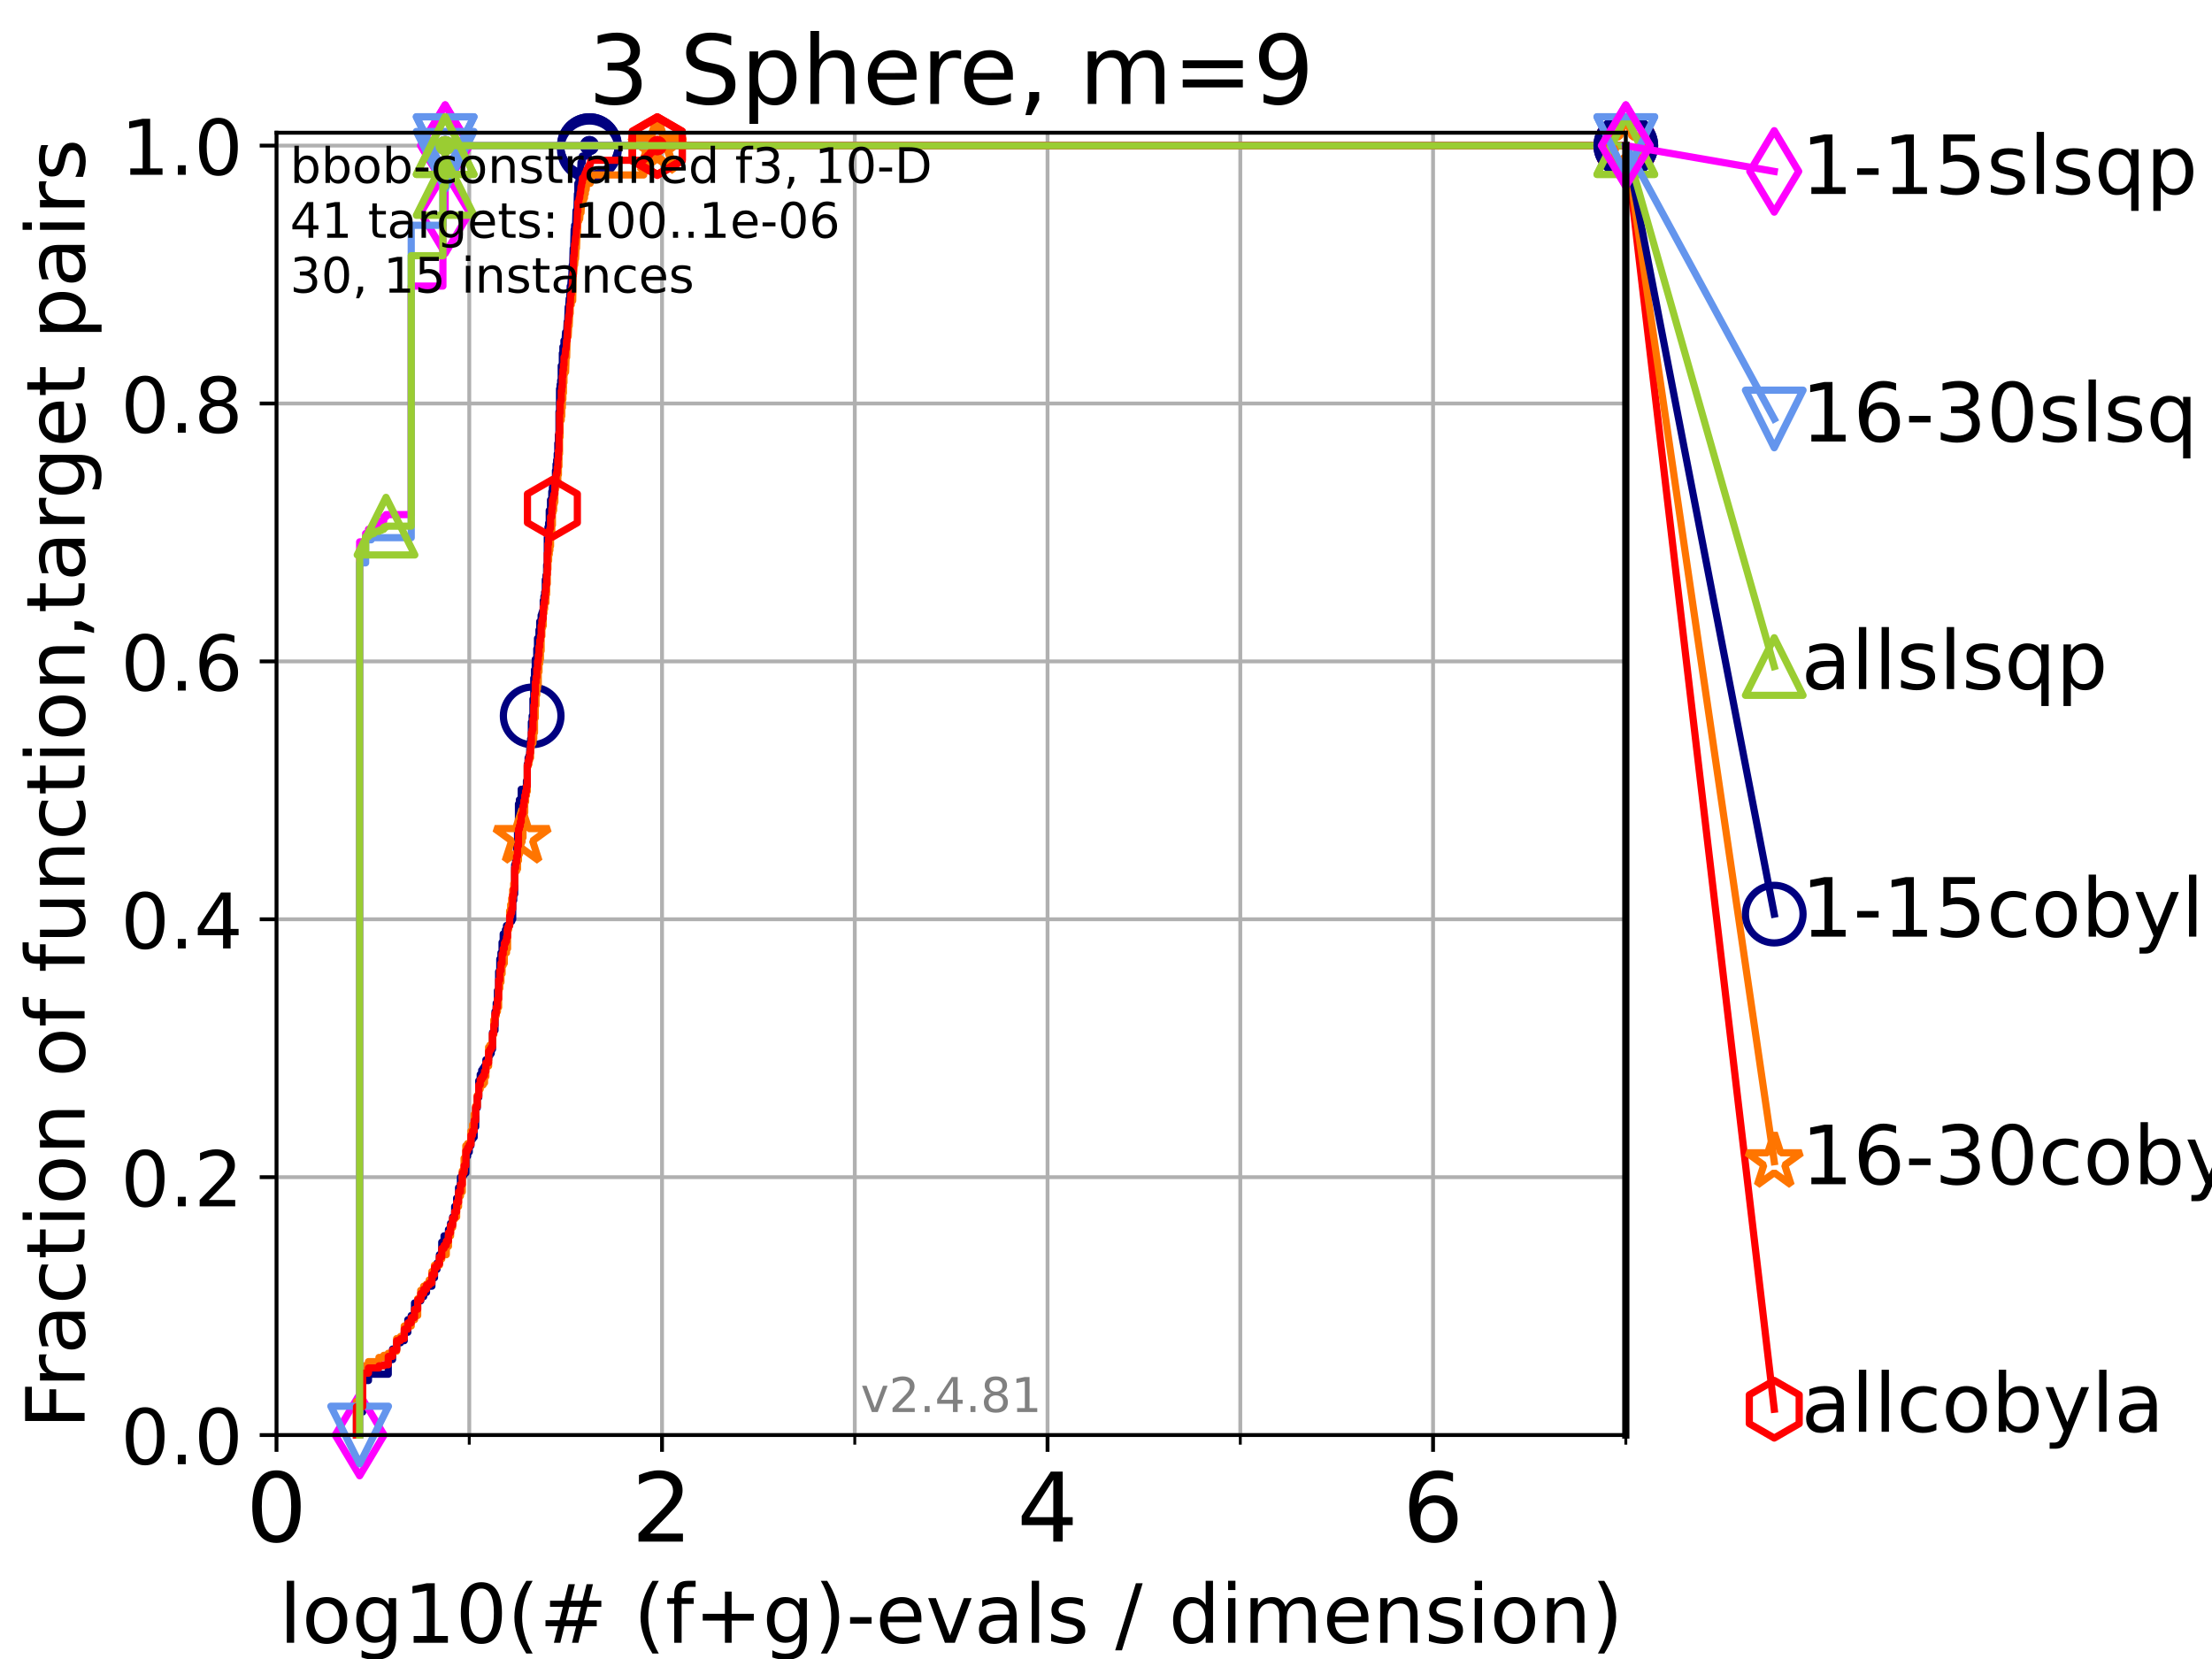 <?xml version="1.0" encoding="utf-8" standalone="no"?>
<!DOCTYPE svg PUBLIC "-//W3C//DTD SVG 1.1//EN"
  "http://www.w3.org/Graphics/SVG/1.1/DTD/svg11.dtd">
<!-- Created with matplotlib (https://matplotlib.org/) -->
<svg height="345.6pt" version="1.1" viewBox="0 0 460.8 345.6" width="460.8pt" xmlns="http://www.w3.org/2000/svg" xmlns:xlink="http://www.w3.org/1999/xlink">
 <defs>
  <style type="text/css">*{stroke-linecap:butt;stroke-linejoin:round;}</style>
 </defs>
 <g id="figure_1">
  <g id="patch_1">
   <path d="M 0 345.6 
L 460.8 345.6 
L 460.8 0 
L 0 0 
z
" style="fill:#ffffff;"/>
  </g>
  <g id="axes_1">
   <g id="patch_2">
    <path d="M 57.6 298.944 
L 338.688 298.944 
L 338.688 27.648 
L 57.6 27.648 
z
" style="fill:#ffffff;"/>
   </g>
   <g id="matplotlib.axis_1">
    <g id="xtick_1">
     <g id="line2d_1">
      <path clip-path="url(#pe056109e8e)" d="M 57.6 298.944 
L 57.6 27.648 
" style="fill:none;stroke:#b0b0b0;stroke-linecap:square;stroke-width:0.8;"/>
     </g>
     <g id="line2d_2">
      <defs>
       <path d="M 0 0 
L 0 3.5 
" id="m3b84c92af3" style="stroke:#000000;stroke-width:0.8;"/>
      </defs>
      <g>
       <use style="stroke:#000000;stroke-width:0.8;" x="57.6" xlink:href="#m3b84c92af3" y="298.944"/>
      </g>
     </g>
     <g id="text_1">
      <!-- 0 -->
      <g transform="translate(51.237 321.141)scale(0.2 -0.2)">
       <defs>
        <path d="M 31.781 66.406 
Q 24.172 66.406 20.328 58.906 
Q 16.5 51.422 16.5 36.375 
Q 16.5 21.391 20.328 13.891 
Q 24.172 6.391 31.781 6.391 
Q 39.453 6.391 43.281 13.891 
Q 47.125 21.391 47.125 36.375 
Q 47.125 51.422 43.281 58.906 
Q 39.453 66.406 31.781 66.406 
z
M 31.781 74.219 
Q 44.047 74.219 50.516 64.516 
Q 56.984 54.828 56.984 36.375 
Q 56.984 17.969 50.516 8.266 
Q 44.047 -1.422 31.781 -1.422 
Q 19.531 -1.422 13.062 8.266 
Q 6.594 17.969 6.594 36.375 
Q 6.594 54.828 13.062 64.516 
Q 19.531 74.219 31.781 74.219 
z
" id="DejaVuSans-48"/>
       </defs>
       <use xlink:href="#DejaVuSans-48"/>
      </g>
     </g>
    </g>
    <g id="xtick_2">
     <g id="line2d_3">
      <path clip-path="url(#pe056109e8e)" d="M 137.911 298.944 
L 137.911 27.648 
" style="fill:none;stroke:#b0b0b0;stroke-linecap:square;stroke-width:0.8;"/>
     </g>
     <g id="line2d_4">
      <g>
       <use style="stroke:#000000;stroke-width:0.8;" x="137.911" xlink:href="#m3b84c92af3" y="298.944"/>
      </g>
     </g>
     <g id="text_2">
      <!-- 2 -->
      <g transform="translate(131.548 321.141)scale(0.2 -0.2)">
       <defs>
        <path d="M 19.188 8.297 
L 53.609 8.297 
L 53.609 0 
L 7.328 0 
L 7.328 8.297 
Q 12.938 14.109 22.625 23.891 
Q 32.328 33.688 34.812 36.531 
Q 39.547 41.844 41.422 45.531 
Q 43.312 49.219 43.312 52.781 
Q 43.312 58.594 39.234 62.25 
Q 35.156 65.922 28.609 65.922 
Q 23.969 65.922 18.812 64.312 
Q 13.672 62.703 7.812 59.422 
L 7.812 69.391 
Q 13.766 71.781 18.938 73 
Q 24.125 74.219 28.422 74.219 
Q 39.75 74.219 46.484 68.547 
Q 53.219 62.891 53.219 53.422 
Q 53.219 48.922 51.531 44.891 
Q 49.859 40.875 45.406 35.406 
Q 44.188 33.984 37.641 27.219 
Q 31.109 20.453 19.188 8.297 
z
" id="DejaVuSans-50"/>
       </defs>
       <use xlink:href="#DejaVuSans-50"/>
      </g>
     </g>
    </g>
    <g id="xtick_3">
     <g id="line2d_5">
      <path clip-path="url(#pe056109e8e)" d="M 218.222 298.944 
L 218.222 27.648 
" style="fill:none;stroke:#b0b0b0;stroke-linecap:square;stroke-width:0.8;"/>
     </g>
     <g id="line2d_6">
      <g>
       <use style="stroke:#000000;stroke-width:0.8;" x="218.222" xlink:href="#m3b84c92af3" y="298.944"/>
      </g>
     </g>
     <g id="text_3">
      <!-- 4 -->
      <g transform="translate(211.859 321.141)scale(0.2 -0.2)">
       <defs>
        <path d="M 37.797 64.312 
L 12.891 25.391 
L 37.797 25.391 
z
M 35.203 72.906 
L 47.609 72.906 
L 47.609 25.391 
L 58.016 25.391 
L 58.016 17.188 
L 47.609 17.188 
L 47.609 0 
L 37.797 0 
L 37.797 17.188 
L 4.891 17.188 
L 4.891 26.703 
z
" id="DejaVuSans-52"/>
       </defs>
       <use xlink:href="#DejaVuSans-52"/>
      </g>
     </g>
    </g>
    <g id="xtick_4">
     <g id="line2d_7">
      <path clip-path="url(#pe056109e8e)" d="M 298.533 298.944 
L 298.533 27.648 
" style="fill:none;stroke:#b0b0b0;stroke-linecap:square;stroke-width:0.8;"/>
     </g>
     <g id="line2d_8">
      <g>
       <use style="stroke:#000000;stroke-width:0.8;" x="298.533" xlink:href="#m3b84c92af3" y="298.944"/>
      </g>
     </g>
     <g id="text_4">
      <!-- 6 -->
      <g transform="translate(292.17 321.141)scale(0.2 -0.2)">
       <defs>
        <path d="M 33.016 40.375 
Q 26.375 40.375 22.484 35.828 
Q 18.609 31.297 18.609 23.391 
Q 18.609 15.531 22.484 10.953 
Q 26.375 6.391 33.016 6.391 
Q 39.656 6.391 43.531 10.953 
Q 47.406 15.531 47.406 23.391 
Q 47.406 31.297 43.531 35.828 
Q 39.656 40.375 33.016 40.375 
z
M 52.594 71.297 
L 52.594 62.312 
Q 48.875 64.062 45.094 64.984 
Q 41.312 65.922 37.594 65.922 
Q 27.828 65.922 22.672 59.328 
Q 17.531 52.734 16.797 39.406 
Q 19.672 43.656 24.016 45.922 
Q 28.375 48.188 33.594 48.188 
Q 44.578 48.188 50.953 41.516 
Q 57.328 34.859 57.328 23.391 
Q 57.328 12.156 50.688 5.359 
Q 44.047 -1.422 33.016 -1.422 
Q 20.359 -1.422 13.672 8.266 
Q 6.984 17.969 6.984 36.375 
Q 6.984 53.656 15.188 63.938 
Q 23.391 74.219 37.203 74.219 
Q 40.922 74.219 44.703 73.484 
Q 48.484 72.75 52.594 71.297 
z
" id="DejaVuSans-54"/>
       </defs>
       <use xlink:href="#DejaVuSans-54"/>
      </g>
     </g>
    </g>
    <g id="xtick_5">
     <g id="line2d_9">
      <path clip-path="url(#pe056109e8e)" d="M 97.755 298.944 
L 97.755 27.648 
" style="fill:none;stroke:#b0b0b0;stroke-linecap:square;stroke-width:0.8;"/>
     </g>
     <g id="line2d_10">
      <defs>
       <path d="M 0 0 
L 0 2 
" id="m4a99b78713" style="stroke:#000000;stroke-width:0.6;"/>
      </defs>
      <g>
       <use style="stroke:#000000;stroke-width:0.6;" x="97.755" xlink:href="#m4a99b78713" y="298.944"/>
      </g>
     </g>
    </g>
    <g id="xtick_6">
     <g id="line2d_11">
      <path clip-path="url(#pe056109e8e)" d="M 178.066 298.944 
L 178.066 27.648 
" style="fill:none;stroke:#b0b0b0;stroke-linecap:square;stroke-width:0.8;"/>
     </g>
     <g id="line2d_12">
      <g>
       <use style="stroke:#000000;stroke-width:0.6;" x="178.066" xlink:href="#m4a99b78713" y="298.944"/>
      </g>
     </g>
    </g>
    <g id="xtick_7">
     <g id="line2d_13">
      <path clip-path="url(#pe056109e8e)" d="M 258.377 298.944 
L 258.377 27.648 
" style="fill:none;stroke:#b0b0b0;stroke-linecap:square;stroke-width:0.8;"/>
     </g>
     <g id="line2d_14">
      <g>
       <use style="stroke:#000000;stroke-width:0.6;" x="258.377" xlink:href="#m4a99b78713" y="298.944"/>
      </g>
     </g>
    </g>
    <g id="xtick_8">
     <g id="line2d_15">
      <path clip-path="url(#pe056109e8e)" d="M 338.688 298.944 
L 338.688 27.648 
" style="fill:none;stroke:#b0b0b0;stroke-linecap:square;stroke-width:0.8;"/>
     </g>
     <g id="line2d_16">
      <g>
       <use style="stroke:#000000;stroke-width:0.6;" x="338.688" xlink:href="#m4a99b78713" y="298.944"/>
      </g>
     </g>
    </g>
    <g id="text_5">
     <!-- log10(# (f+g)-evals / dimension) -->
     <g transform="translate(58.145 342.218)scale(0.17 -0.17)">
      <defs>
       <path d="M 9.422 75.984 
L 18.406 75.984 
L 18.406 0 
L 9.422 0 
z
" id="DejaVuSans-108"/>
       <path d="M 30.609 48.391 
Q 23.391 48.391 19.188 42.75 
Q 14.984 37.109 14.984 27.297 
Q 14.984 17.484 19.156 11.844 
Q 23.344 6.203 30.609 6.203 
Q 37.797 6.203 41.984 11.859 
Q 46.188 17.531 46.188 27.297 
Q 46.188 37.016 41.984 42.703 
Q 37.797 48.391 30.609 48.391 
z
M 30.609 56 
Q 42.328 56 49.016 48.375 
Q 55.719 40.766 55.719 27.297 
Q 55.719 13.875 49.016 6.219 
Q 42.328 -1.422 30.609 -1.422 
Q 18.844 -1.422 12.172 6.219 
Q 5.516 13.875 5.516 27.297 
Q 5.516 40.766 12.172 48.375 
Q 18.844 56 30.609 56 
z
" id="DejaVuSans-111"/>
       <path d="M 45.406 27.984 
Q 45.406 37.75 41.375 43.109 
Q 37.359 48.484 30.078 48.484 
Q 22.859 48.484 18.828 43.109 
Q 14.797 37.75 14.797 27.984 
Q 14.797 18.266 18.828 12.891 
Q 22.859 7.516 30.078 7.516 
Q 37.359 7.516 41.375 12.891 
Q 45.406 18.266 45.406 27.984 
z
M 54.391 6.781 
Q 54.391 -7.172 48.188 -13.984 
Q 42 -20.797 29.203 -20.797 
Q 24.469 -20.797 20.266 -20.094 
Q 16.062 -19.391 12.109 -17.922 
L 12.109 -9.188 
Q 16.062 -11.328 19.922 -12.344 
Q 23.781 -13.375 27.781 -13.375 
Q 36.625 -13.375 41.016 -8.766 
Q 45.406 -4.156 45.406 5.172 
L 45.406 9.625 
Q 42.625 4.781 38.281 2.391 
Q 33.938 0 27.875 0 
Q 17.828 0 11.672 7.656 
Q 5.516 15.328 5.516 27.984 
Q 5.516 40.672 11.672 48.328 
Q 17.828 56 27.875 56 
Q 33.938 56 38.281 53.609 
Q 42.625 51.219 45.406 46.391 
L 45.406 54.688 
L 54.391 54.688 
z
" id="DejaVuSans-103"/>
       <path d="M 12.406 8.297 
L 28.516 8.297 
L 28.516 63.922 
L 10.984 60.406 
L 10.984 69.391 
L 28.422 72.906 
L 38.281 72.906 
L 38.281 8.297 
L 54.391 8.297 
L 54.391 0 
L 12.406 0 
z
" id="DejaVuSans-49"/>
       <path d="M 31 75.875 
Q 24.469 64.656 21.281 53.656 
Q 18.109 42.672 18.109 31.391 
Q 18.109 20.125 21.312 9.062 
Q 24.516 -2 31 -13.188 
L 23.188 -13.188 
Q 15.875 -1.703 12.234 9.375 
Q 8.594 20.453 8.594 31.391 
Q 8.594 42.281 12.203 53.312 
Q 15.828 64.359 23.188 75.875 
z
" id="DejaVuSans-40"/>
       <path d="M 51.125 44 
L 36.922 44 
L 32.812 27.688 
L 47.125 27.688 
z
M 43.797 71.781 
L 38.719 51.516 
L 52.984 51.516 
L 58.109 71.781 
L 65.922 71.781 
L 60.891 51.516 
L 76.125 51.516 
L 76.125 44 
L 58.984 44 
L 54.984 27.688 
L 70.516 27.688 
L 70.516 20.219 
L 53.078 20.219 
L 48 0 
L 40.188 0 
L 45.219 20.219 
L 30.906 20.219 
L 25.875 0 
L 18.016 0 
L 23.094 20.219 
L 7.719 20.219 
L 7.719 27.688 
L 24.906 27.688 
L 29 44 
L 13.281 44 
L 13.281 51.516 
L 30.906 51.516 
L 35.891 71.781 
z
" id="DejaVuSans-35"/>
       <path id="DejaVuSans-32"/>
       <path d="M 37.109 75.984 
L 37.109 68.5 
L 28.516 68.5 
Q 23.688 68.5 21.797 66.547 
Q 19.922 64.594 19.922 59.516 
L 19.922 54.688 
L 34.719 54.688 
L 34.719 47.703 
L 19.922 47.703 
L 19.922 0 
L 10.891 0 
L 10.891 47.703 
L 2.297 47.703 
L 2.297 54.688 
L 10.891 54.688 
L 10.891 58.5 
Q 10.891 67.625 15.141 71.797 
Q 19.391 75.984 28.609 75.984 
z
" id="DejaVuSans-102"/>
       <path d="M 46 62.703 
L 46 35.5 
L 73.188 35.5 
L 73.188 27.203 
L 46 27.203 
L 46 0 
L 37.797 0 
L 37.797 27.203 
L 10.594 27.203 
L 10.594 35.5 
L 37.797 35.5 
L 37.797 62.703 
z
" id="DejaVuSans-43"/>
       <path d="M 8.016 75.875 
L 15.828 75.875 
Q 23.141 64.359 26.781 53.312 
Q 30.422 42.281 30.422 31.391 
Q 30.422 20.453 26.781 9.375 
Q 23.141 -1.703 15.828 -13.188 
L 8.016 -13.188 
Q 14.5 -2 17.703 9.062 
Q 20.906 20.125 20.906 31.391 
Q 20.906 42.672 17.703 53.656 
Q 14.5 64.656 8.016 75.875 
z
" id="DejaVuSans-41"/>
       <path d="M 4.891 31.391 
L 31.203 31.391 
L 31.203 23.391 
L 4.891 23.391 
z
" id="DejaVuSans-45"/>
       <path d="M 56.203 29.594 
L 56.203 25.203 
L 14.891 25.203 
Q 15.484 15.922 20.484 11.062 
Q 25.484 6.203 34.422 6.203 
Q 39.594 6.203 44.453 7.469 
Q 49.312 8.734 54.109 11.281 
L 54.109 2.781 
Q 49.266 0.734 44.188 -0.344 
Q 39.109 -1.422 33.891 -1.422 
Q 20.797 -1.422 13.156 6.188 
Q 5.516 13.812 5.516 26.812 
Q 5.516 40.234 12.766 48.109 
Q 20.016 56 32.328 56 
Q 43.359 56 49.781 48.891 
Q 56.203 41.797 56.203 29.594 
z
M 47.219 32.234 
Q 47.125 39.594 43.094 43.984 
Q 39.062 48.391 32.422 48.391 
Q 24.906 48.391 20.391 44.141 
Q 15.875 39.891 15.188 32.172 
z
" id="DejaVuSans-101"/>
       <path d="M 2.984 54.688 
L 12.5 54.688 
L 29.594 8.797 
L 46.688 54.688 
L 56.203 54.688 
L 35.688 0 
L 23.484 0 
z
" id="DejaVuSans-118"/>
       <path d="M 34.281 27.484 
Q 23.391 27.484 19.188 25 
Q 14.984 22.516 14.984 16.5 
Q 14.984 11.719 18.141 8.906 
Q 21.297 6.109 26.703 6.109 
Q 34.188 6.109 38.703 11.406 
Q 43.219 16.703 43.219 25.484 
L 43.219 27.484 
z
M 52.203 31.203 
L 52.203 0 
L 43.219 0 
L 43.219 8.297 
Q 40.141 3.328 35.547 0.953 
Q 30.953 -1.422 24.312 -1.422 
Q 15.922 -1.422 10.953 3.297 
Q 6 8.016 6 15.922 
Q 6 25.141 12.172 29.828 
Q 18.359 34.516 30.609 34.516 
L 43.219 34.516 
L 43.219 35.406 
Q 43.219 41.609 39.141 45 
Q 35.062 48.391 27.688 48.391 
Q 23 48.391 18.547 47.266 
Q 14.109 46.141 10.016 43.891 
L 10.016 52.203 
Q 14.938 54.109 19.578 55.047 
Q 24.219 56 28.609 56 
Q 40.484 56 46.344 49.844 
Q 52.203 43.703 52.203 31.203 
z
" id="DejaVuSans-97"/>
       <path d="M 44.281 53.078 
L 44.281 44.578 
Q 40.484 46.531 36.375 47.5 
Q 32.281 48.484 27.875 48.484 
Q 21.188 48.484 17.844 46.438 
Q 14.5 44.391 14.5 40.281 
Q 14.5 37.156 16.891 35.375 
Q 19.281 33.594 26.516 31.984 
L 29.594 31.297 
Q 39.156 29.25 43.188 25.516 
Q 47.219 21.781 47.219 15.094 
Q 47.219 7.469 41.188 3.016 
Q 35.156 -1.422 24.609 -1.422 
Q 20.219 -1.422 15.453 -0.562 
Q 10.688 0.297 5.422 2 
L 5.422 11.281 
Q 10.406 8.688 15.234 7.391 
Q 20.062 6.109 24.812 6.109 
Q 31.156 6.109 34.562 8.281 
Q 37.984 10.453 37.984 14.406 
Q 37.984 18.062 35.516 20.016 
Q 33.062 21.969 24.703 23.781 
L 21.578 24.516 
Q 13.234 26.266 9.516 29.906 
Q 5.812 33.547 5.812 39.891 
Q 5.812 47.609 11.281 51.797 
Q 16.75 56 26.812 56 
Q 31.781 56 36.172 55.266 
Q 40.578 54.547 44.281 53.078 
z
" id="DejaVuSans-115"/>
       <path d="M 25.391 72.906 
L 33.688 72.906 
L 8.297 -9.281 
L 0 -9.281 
z
" id="DejaVuSans-47"/>
       <path d="M 45.406 46.391 
L 45.406 75.984 
L 54.391 75.984 
L 54.391 0 
L 45.406 0 
L 45.406 8.203 
Q 42.578 3.328 38.25 0.953 
Q 33.938 -1.422 27.875 -1.422 
Q 17.969 -1.422 11.734 6.484 
Q 5.516 14.406 5.516 27.297 
Q 5.516 40.188 11.734 48.094 
Q 17.969 56 27.875 56 
Q 33.938 56 38.25 53.625 
Q 42.578 51.266 45.406 46.391 
z
M 14.797 27.297 
Q 14.797 17.391 18.875 11.75 
Q 22.953 6.109 30.078 6.109 
Q 37.203 6.109 41.297 11.75 
Q 45.406 17.391 45.406 27.297 
Q 45.406 37.203 41.297 42.844 
Q 37.203 48.484 30.078 48.484 
Q 22.953 48.484 18.875 42.844 
Q 14.797 37.203 14.797 27.297 
z
" id="DejaVuSans-100"/>
       <path d="M 9.422 54.688 
L 18.406 54.688 
L 18.406 0 
L 9.422 0 
z
M 9.422 75.984 
L 18.406 75.984 
L 18.406 64.594 
L 9.422 64.594 
z
" id="DejaVuSans-105"/>
       <path d="M 52 44.188 
Q 55.375 50.25 60.062 53.125 
Q 64.75 56 71.094 56 
Q 79.641 56 84.281 50.016 
Q 88.922 44.047 88.922 33.016 
L 88.922 0 
L 79.891 0 
L 79.891 32.719 
Q 79.891 40.578 77.094 44.375 
Q 74.312 48.188 68.609 48.188 
Q 61.625 48.188 57.562 43.547 
Q 53.516 38.922 53.516 30.906 
L 53.516 0 
L 44.484 0 
L 44.484 32.719 
Q 44.484 40.625 41.703 44.406 
Q 38.922 48.188 33.109 48.188 
Q 26.219 48.188 22.156 43.531 
Q 18.109 38.875 18.109 30.906 
L 18.109 0 
L 9.078 0 
L 9.078 54.688 
L 18.109 54.688 
L 18.109 46.188 
Q 21.188 51.219 25.484 53.609 
Q 29.781 56 35.688 56 
Q 41.656 56 45.828 52.969 
Q 50 49.953 52 44.188 
z
" id="DejaVuSans-109"/>
       <path d="M 54.891 33.016 
L 54.891 0 
L 45.906 0 
L 45.906 32.719 
Q 45.906 40.484 42.875 44.328 
Q 39.844 48.188 33.797 48.188 
Q 26.516 48.188 22.312 43.547 
Q 18.109 38.922 18.109 30.906 
L 18.109 0 
L 9.078 0 
L 9.078 54.688 
L 18.109 54.688 
L 18.109 46.188 
Q 21.344 51.125 25.703 53.562 
Q 30.078 56 35.797 56 
Q 45.219 56 50.047 50.172 
Q 54.891 44.344 54.891 33.016 
z
" id="DejaVuSans-110"/>
      </defs>
      <use xlink:href="#DejaVuSans-108"/>
      <use x="27.783" xlink:href="#DejaVuSans-111"/>
      <use x="88.965" xlink:href="#DejaVuSans-103"/>
      <use x="152.441" xlink:href="#DejaVuSans-49"/>
      <use x="216.064" xlink:href="#DejaVuSans-48"/>
      <use x="279.688" xlink:href="#DejaVuSans-40"/>
      <use x="318.701" xlink:href="#DejaVuSans-35"/>
      <use x="402.49" xlink:href="#DejaVuSans-32"/>
      <use x="434.277" xlink:href="#DejaVuSans-40"/>
      <use x="473.291" xlink:href="#DejaVuSans-102"/>
      <use x="508.496" xlink:href="#DejaVuSans-43"/>
      <use x="592.285" xlink:href="#DejaVuSans-103"/>
      <use x="655.762" xlink:href="#DejaVuSans-41"/>
      <use x="694.775" xlink:href="#DejaVuSans-45"/>
      <use x="730.859" xlink:href="#DejaVuSans-101"/>
      <use x="792.383" xlink:href="#DejaVuSans-118"/>
      <use x="851.562" xlink:href="#DejaVuSans-97"/>
      <use x="912.842" xlink:href="#DejaVuSans-108"/>
      <use x="940.625" xlink:href="#DejaVuSans-115"/>
      <use x="992.725" xlink:href="#DejaVuSans-32"/>
      <use x="1024.512" xlink:href="#DejaVuSans-47"/>
      <use x="1058.203" xlink:href="#DejaVuSans-32"/>
      <use x="1089.99" xlink:href="#DejaVuSans-100"/>
      <use x="1153.467" xlink:href="#DejaVuSans-105"/>
      <use x="1181.25" xlink:href="#DejaVuSans-109"/>
      <use x="1278.662" xlink:href="#DejaVuSans-101"/>
      <use x="1340.186" xlink:href="#DejaVuSans-110"/>
      <use x="1403.564" xlink:href="#DejaVuSans-115"/>
      <use x="1455.664" xlink:href="#DejaVuSans-105"/>
      <use x="1483.447" xlink:href="#DejaVuSans-111"/>
      <use x="1544.629" xlink:href="#DejaVuSans-110"/>
      <use x="1608.008" xlink:href="#DejaVuSans-41"/>
     </g>
    </g>
   </g>
   <g id="matplotlib.axis_2">
    <g id="ytick_1">
     <g id="line2d_17">
      <path clip-path="url(#pe056109e8e)" d="M 57.6 298.944 
L 338.688 298.944 
" style="fill:none;stroke:#b0b0b0;stroke-linecap:square;stroke-width:0.8;"/>
     </g>
     <g id="line2d_18">
      <defs>
       <path d="M 0 0 
L -3.5 0 
" id="m52c1b859cd" style="stroke:#000000;stroke-width:0.8;"/>
      </defs>
      <g>
       <use style="stroke:#000000;stroke-width:0.8;" x="57.6" xlink:href="#m52c1b859cd" y="298.944"/>
      </g>
     </g>
     <g id="text_6">
      <!-- 0.0 -->
      <g transform="translate(25.155 305.023)scale(0.16 -0.16)">
       <defs>
        <path d="M 10.688 12.406 
L 21 12.406 
L 21 0 
L 10.688 0 
z
" id="DejaVuSans-46"/>
       </defs>
       <use xlink:href="#DejaVuSans-48"/>
       <use x="63.623" xlink:href="#DejaVuSans-46"/>
       <use x="95.41" xlink:href="#DejaVuSans-48"/>
      </g>
     </g>
    </g>
    <g id="ytick_2">
     <g id="line2d_19">
      <path clip-path="url(#pe056109e8e)" d="M 57.6 245.222 
L 338.688 245.222 
" style="fill:none;stroke:#b0b0b0;stroke-linecap:square;stroke-width:0.8;"/>
     </g>
     <g id="line2d_20">
      <g>
       <use style="stroke:#000000;stroke-width:0.8;" x="57.6" xlink:href="#m52c1b859cd" y="245.222"/>
      </g>
     </g>
     <g id="text_7">
      <!-- 0.2 -->
      <g transform="translate(25.155 251.301)scale(0.16 -0.16)">
       <use xlink:href="#DejaVuSans-48"/>
       <use x="63.623" xlink:href="#DejaVuSans-46"/>
       <use x="95.41" xlink:href="#DejaVuSans-50"/>
      </g>
     </g>
    </g>
    <g id="ytick_3">
     <g id="line2d_21">
      <path clip-path="url(#pe056109e8e)" d="M 57.6 191.5 
L 338.688 191.5 
" style="fill:none;stroke:#b0b0b0;stroke-linecap:square;stroke-width:0.8;"/>
     </g>
     <g id="line2d_22">
      <g>
       <use style="stroke:#000000;stroke-width:0.8;" x="57.6" xlink:href="#m52c1b859cd" y="191.5"/>
      </g>
     </g>
     <g id="text_8">
      <!-- 0.4 -->
      <g transform="translate(25.155 197.579)scale(0.16 -0.16)">
       <use xlink:href="#DejaVuSans-48"/>
       <use x="63.623" xlink:href="#DejaVuSans-46"/>
       <use x="95.41" xlink:href="#DejaVuSans-52"/>
      </g>
     </g>
    </g>
    <g id="ytick_4">
     <g id="line2d_23">
      <path clip-path="url(#pe056109e8e)" d="M 57.6 137.778 
L 338.688 137.778 
" style="fill:none;stroke:#b0b0b0;stroke-linecap:square;stroke-width:0.8;"/>
     </g>
     <g id="line2d_24">
      <g>
       <use style="stroke:#000000;stroke-width:0.8;" x="57.6" xlink:href="#m52c1b859cd" y="137.778"/>
      </g>
     </g>
     <g id="text_9">
      <!-- 0.6 -->
      <g transform="translate(25.155 143.857)scale(0.16 -0.16)">
       <use xlink:href="#DejaVuSans-48"/>
       <use x="63.623" xlink:href="#DejaVuSans-46"/>
       <use x="95.41" xlink:href="#DejaVuSans-54"/>
      </g>
     </g>
    </g>
    <g id="ytick_5">
     <g id="line2d_25">
      <path clip-path="url(#pe056109e8e)" d="M 57.6 84.056 
L 338.688 84.056 
" style="fill:none;stroke:#b0b0b0;stroke-linecap:square;stroke-width:0.8;"/>
     </g>
     <g id="line2d_26">
      <g>
       <use style="stroke:#000000;stroke-width:0.8;" x="57.6" xlink:href="#m52c1b859cd" y="84.056"/>
      </g>
     </g>
     <g id="text_10">
      <!-- 0.8 -->
      <g transform="translate(25.155 90.135)scale(0.16 -0.16)">
       <defs>
        <path d="M 31.781 34.625 
Q 24.75 34.625 20.719 30.859 
Q 16.703 27.094 16.703 20.516 
Q 16.703 13.922 20.719 10.156 
Q 24.75 6.391 31.781 6.391 
Q 38.812 6.391 42.859 10.172 
Q 46.922 13.969 46.922 20.516 
Q 46.922 27.094 42.891 30.859 
Q 38.875 34.625 31.781 34.625 
z
M 21.922 38.812 
Q 15.578 40.375 12.031 44.719 
Q 8.5 49.078 8.5 55.328 
Q 8.5 64.062 14.719 69.141 
Q 20.953 74.219 31.781 74.219 
Q 42.672 74.219 48.875 69.141 
Q 55.078 64.062 55.078 55.328 
Q 55.078 49.078 51.531 44.719 
Q 48 40.375 41.703 38.812 
Q 48.828 37.156 52.797 32.312 
Q 56.781 27.484 56.781 20.516 
Q 56.781 9.906 50.312 4.234 
Q 43.844 -1.422 31.781 -1.422 
Q 19.734 -1.422 13.25 4.234 
Q 6.781 9.906 6.781 20.516 
Q 6.781 27.484 10.781 32.312 
Q 14.797 37.156 21.922 38.812 
z
M 18.312 54.391 
Q 18.312 48.734 21.844 45.562 
Q 25.391 42.391 31.781 42.391 
Q 38.141 42.391 41.719 45.562 
Q 45.312 48.734 45.312 54.391 
Q 45.312 60.062 41.719 63.234 
Q 38.141 66.406 31.781 66.406 
Q 25.391 66.406 21.844 63.234 
Q 18.312 60.062 18.312 54.391 
z
" id="DejaVuSans-56"/>
       </defs>
       <use xlink:href="#DejaVuSans-48"/>
       <use x="63.623" xlink:href="#DejaVuSans-46"/>
       <use x="95.41" xlink:href="#DejaVuSans-56"/>
      </g>
     </g>
    </g>
    <g id="ytick_6">
     <g id="line2d_27">
      <path clip-path="url(#pe056109e8e)" d="M 57.6 30.334 
L 338.688 30.334 
" style="fill:none;stroke:#b0b0b0;stroke-linecap:square;stroke-width:0.8;"/>
     </g>
     <g id="line2d_28">
      <g>
       <use style="stroke:#000000;stroke-width:0.8;" x="57.6" xlink:href="#m52c1b859cd" y="30.334"/>
      </g>
     </g>
     <g id="text_11">
      <!-- 1.0 -->
      <g transform="translate(25.155 36.413)scale(0.16 -0.16)">
       <use xlink:href="#DejaVuSans-49"/>
       <use x="63.623" xlink:href="#DejaVuSans-46"/>
       <use x="95.41" xlink:href="#DejaVuSans-48"/>
      </g>
     </g>
    </g>
    <g id="text_12">
     <!-- Fraction of function,target pairs -->
     <g transform="translate(17.62 297.681)rotate(-90)scale(0.17 -0.17)">
      <defs>
       <path d="M 9.812 72.906 
L 51.703 72.906 
L 51.703 64.594 
L 19.672 64.594 
L 19.672 43.109 
L 48.578 43.109 
L 48.578 34.812 
L 19.672 34.812 
L 19.672 0 
L 9.812 0 
z
" id="DejaVuSans-70"/>
       <path d="M 41.109 46.297 
Q 39.594 47.172 37.812 47.578 
Q 36.031 48 33.891 48 
Q 26.266 48 22.188 43.047 
Q 18.109 38.094 18.109 28.812 
L 18.109 0 
L 9.078 0 
L 9.078 54.688 
L 18.109 54.688 
L 18.109 46.188 
Q 20.953 51.172 25.484 53.578 
Q 30.031 56 36.531 56 
Q 37.453 56 38.578 55.875 
Q 39.703 55.766 41.062 55.516 
z
" id="DejaVuSans-114"/>
       <path d="M 48.781 52.594 
L 48.781 44.188 
Q 44.969 46.297 41.141 47.344 
Q 37.312 48.391 33.406 48.391 
Q 24.656 48.391 19.812 42.844 
Q 14.984 37.312 14.984 27.297 
Q 14.984 17.281 19.812 11.734 
Q 24.656 6.203 33.406 6.203 
Q 37.312 6.203 41.141 7.25 
Q 44.969 8.297 48.781 10.406 
L 48.781 2.094 
Q 45.016 0.344 40.984 -0.531 
Q 36.969 -1.422 32.422 -1.422 
Q 20.062 -1.422 12.781 6.344 
Q 5.516 14.109 5.516 27.297 
Q 5.516 40.672 12.859 48.328 
Q 20.219 56 33.016 56 
Q 37.156 56 41.109 55.141 
Q 45.062 54.297 48.781 52.594 
z
" id="DejaVuSans-99"/>
       <path d="M 18.312 70.219 
L 18.312 54.688 
L 36.812 54.688 
L 36.812 47.703 
L 18.312 47.703 
L 18.312 18.016 
Q 18.312 11.328 20.141 9.422 
Q 21.969 7.516 27.594 7.516 
L 36.812 7.516 
L 36.812 0 
L 27.594 0 
Q 17.188 0 13.234 3.875 
Q 9.281 7.766 9.281 18.016 
L 9.281 47.703 
L 2.688 47.703 
L 2.688 54.688 
L 9.281 54.688 
L 9.281 70.219 
z
" id="DejaVuSans-116"/>
       <path d="M 8.5 21.578 
L 8.5 54.688 
L 17.484 54.688 
L 17.484 21.922 
Q 17.484 14.156 20.5 10.266 
Q 23.531 6.391 29.594 6.391 
Q 36.859 6.391 41.078 11.031 
Q 45.312 15.672 45.312 23.688 
L 45.312 54.688 
L 54.297 54.688 
L 54.297 0 
L 45.312 0 
L 45.312 8.406 
Q 42.047 3.422 37.719 1 
Q 33.406 -1.422 27.688 -1.422 
Q 18.266 -1.422 13.375 4.438 
Q 8.5 10.297 8.5 21.578 
z
M 31.109 56 
z
" id="DejaVuSans-117"/>
       <path d="M 11.719 12.406 
L 22.016 12.406 
L 22.016 4 
L 14.016 -11.625 
L 7.719 -11.625 
L 11.719 4 
z
" id="DejaVuSans-44"/>
       <path d="M 18.109 8.203 
L 18.109 -20.797 
L 9.078 -20.797 
L 9.078 54.688 
L 18.109 54.688 
L 18.109 46.391 
Q 20.953 51.266 25.266 53.625 
Q 29.594 56 35.594 56 
Q 45.562 56 51.781 48.094 
Q 58.016 40.188 58.016 27.297 
Q 58.016 14.406 51.781 6.484 
Q 45.562 -1.422 35.594 -1.422 
Q 29.594 -1.422 25.266 0.953 
Q 20.953 3.328 18.109 8.203 
z
M 48.688 27.297 
Q 48.688 37.203 44.609 42.844 
Q 40.531 48.484 33.406 48.484 
Q 26.266 48.484 22.188 42.844 
Q 18.109 37.203 18.109 27.297 
Q 18.109 17.391 22.188 11.75 
Q 26.266 6.109 33.406 6.109 
Q 40.531 6.109 44.609 11.75 
Q 48.688 17.391 48.688 27.297 
z
" id="DejaVuSans-112"/>
      </defs>
      <use xlink:href="#DejaVuSans-70"/>
      <use x="50.27" xlink:href="#DejaVuSans-114"/>
      <use x="91.383" xlink:href="#DejaVuSans-97"/>
      <use x="152.662" xlink:href="#DejaVuSans-99"/>
      <use x="207.643" xlink:href="#DejaVuSans-116"/>
      <use x="246.852" xlink:href="#DejaVuSans-105"/>
      <use x="274.635" xlink:href="#DejaVuSans-111"/>
      <use x="335.816" xlink:href="#DejaVuSans-110"/>
      <use x="399.195" xlink:href="#DejaVuSans-32"/>
      <use x="430.982" xlink:href="#DejaVuSans-111"/>
      <use x="492.164" xlink:href="#DejaVuSans-102"/>
      <use x="527.369" xlink:href="#DejaVuSans-32"/>
      <use x="559.156" xlink:href="#DejaVuSans-102"/>
      <use x="594.361" xlink:href="#DejaVuSans-117"/>
      <use x="657.74" xlink:href="#DejaVuSans-110"/>
      <use x="721.119" xlink:href="#DejaVuSans-99"/>
      <use x="776.1" xlink:href="#DejaVuSans-116"/>
      <use x="815.309" xlink:href="#DejaVuSans-105"/>
      <use x="843.092" xlink:href="#DejaVuSans-111"/>
      <use x="904.273" xlink:href="#DejaVuSans-110"/>
      <use x="967.652" xlink:href="#DejaVuSans-44"/>
      <use x="999.439" xlink:href="#DejaVuSans-116"/>
      <use x="1038.648" xlink:href="#DejaVuSans-97"/>
      <use x="1099.928" xlink:href="#DejaVuSans-114"/>
      <use x="1139.291" xlink:href="#DejaVuSans-103"/>
      <use x="1202.768" xlink:href="#DejaVuSans-101"/>
      <use x="1264.291" xlink:href="#DejaVuSans-116"/>
      <use x="1303.5" xlink:href="#DejaVuSans-32"/>
      <use x="1335.287" xlink:href="#DejaVuSans-112"/>
      <use x="1398.764" xlink:href="#DejaVuSans-97"/>
      <use x="1460.043" xlink:href="#DejaVuSans-105"/>
      <use x="1487.826" xlink:href="#DejaVuSans-114"/>
      <use x="1528.939" xlink:href="#DejaVuSans-115"/>
     </g>
    </g>
   </g>
   <g id="line2d_29">
    <defs>
     <path d="M 0 1.5 
C 0.398 1.5 0.779 1.342 1.061 1.061 
C 1.342 0.779 1.5 0.398 1.5 0 
C 1.5 -0.398 1.342 -0.779 1.061 -1.061 
C 0.779 -1.342 0.398 -1.5 0 -1.5 
C -0.398 -1.5 -0.779 -1.342 -1.061 -1.061 
C -1.342 -0.779 -1.5 -0.398 -1.5 0 
C -1.5 0.398 -1.342 0.779 -1.061 1.061 
C -0.779 1.342 -0.398 1.5 0 1.5 
z
" id="m1a8249c329" style="stroke:#000080;"/>
    </defs>
    <g>
     <use style="fill:#000080;stroke:#000080;" x="122.782" xlink:href="#m1a8249c329" y="30.334"/>
     <use style="fill:#000080;stroke:#000080;" x="122.782" xlink:href="#m1a8249c329" y="30.334"/>
    </g>
   </g>
   <g id="line2d_30">
    <path d="M 74.263 298.944 
L 74.263 294.14 
L 75.556 294.14 
L 75.556 287.588 
L 76.759 287.588 
L 76.759 286.278 
L 80.881 286.278 
L 80.881 283.22 
L 81.776 283.22 
L 81.776 281.037 
L 82.627 281.037 
L 82.627 279.726 
L 83.438 279.726 
L 83.438 279.29 
L 84.213 279.29 
L 84.213 277.543 
L 84.956 277.543 
L 84.956 274.922 
L 85.667 274.922 
L 85.667 274.048 
L 86.351 274.048 
L 86.351 271.428 
L 87.01 271.428 
L 87.01 270.991 
L 87.644 270.991 
L 87.644 270.118 
L 88.256 270.118 
L 88.256 269.244 
L 88.847 269.244 
L 88.847 267.934 
L 89.973 267.934 
L 89.973 266.187 
L 90.509 266.187 
L 90.509 264.44 
L 91.03 264.44 
L 91.03 263.129 
L 91.535 263.129 
L 91.535 261.382 
L 92.027 261.382 
L 92.027 258.762 
L 92.504 258.762 
L 92.504 257.451 
L 93.422 257.451 
L 93.422 256.141 
L 93.864 256.141 
L 93.864 254.831 
L 94.295 254.831 
L 94.295 253.521 
L 94.715 253.521 
L 94.715 251.337 
L 95.125 251.337 
L 95.125 249.59 
L 95.526 249.59 
L 95.526 247.406 
L 95.918 247.406 
L 95.918 245.222 
L 96.301 245.222 
L 96.301 244.785 
L 96.676 244.785 
L 96.676 244.348 
L 97.044 244.348 
L 97.044 240.854 
L 97.403 240.854 
L 97.403 239.981 
L 97.755 239.981 
L 97.755 238.671 
L 98.101 238.671 
L 98.101 237.36 
L 98.439 237.36 
L 98.439 236.924 
L 98.772 236.924 
L 98.772 234.74 
L 99.098 234.74 
L 99.098 230.809 
L 99.418 230.809 
L 99.418 228.625 
L 99.732 228.625 
L 99.732 225.131 
L 100.04 225.131 
L 100.04 223.821 
L 100.344 223.821 
L 100.344 222.947 
L 100.642 222.947 
L 100.642 222.51 
L 100.935 222.51 
L 100.935 222.074 
L 101.223 222.074 
L 101.223 220.763 
L 101.786 220.763 
L 101.786 219.89 
L 102.06 219.89 
L 102.06 219.453 
L 102.331 219.453 
L 102.331 218.579 
L 102.597 218.579 
L 102.597 215.085 
L 102.859 215.085 
L 102.859 214.649 
L 103.118 214.649 
L 103.118 210.718 
L 103.372 210.718 
L 103.372 208.971 
L 103.623 208.971 
L 103.623 206.35 
L 103.871 206.35 
L 103.871 202.419 
L 104.115 202.419 
L 104.115 199.799 
L 104.355 199.799 
L 104.355 198.488 
L 104.592 198.488 
L 104.592 196.304 
L 104.826 196.304 
L 104.826 194.557 
L 105.285 194.557 
L 105.285 193.684 
L 105.51 193.684 
L 105.51 192.81 
L 106.169 192.81 
L 106.169 191.937 
L 106.594 191.937 
L 106.594 191.5 
L 106.803 191.5 
L 106.803 187.569 
L 107.009 187.569 
L 107.009 186.259 
L 107.213 186.259 
L 107.213 180.144 
L 107.415 180.144 
L 107.415 177.96 
L 107.614 177.96 
L 107.614 175.777 
L 107.811 175.777 
L 107.811 173.156 
L 108.006 173.156 
L 108.006 167.478 
L 108.199 167.478 
L 108.199 166.604 
L 108.578 166.604 
L 108.578 164.421 
L 109.491 164.421 
L 109.491 163.984 
L 109.668 163.984 
L 109.668 162.674 
L 109.843 162.674 
L 109.843 159.179 
L 110.017 159.179 
L 110.017 157.869 
L 110.189 157.869 
L 110.189 157.432 
L 110.359 157.432 
L 110.359 155.685 
L 110.527 155.685 
L 110.527 153.938 
L 110.694 153.938 
L 110.694 150.444 
L 110.86 150.444 
L 110.86 149.134 
L 111.023 149.134 
L 111.023 145.64 
L 111.186 145.64 
L 111.186 141.272 
L 111.346 141.272 
L 111.346 139.525 
L 111.506 139.525 
L 111.506 137.341 
L 111.82 137.341 
L 111.82 135.157 
L 111.975 135.157 
L 111.975 132.974 
L 112.281 132.974 
L 112.281 131.227 
L 112.432 131.227 
L 112.432 129.48 
L 112.73 129.48 
L 112.73 128.169 
L 112.877 128.169 
L 112.877 127.732 
L 113.023 127.732 
L 113.023 127.296 
L 113.168 127.296 
L 113.168 125.112 
L 113.311 125.112 
L 113.311 124.238 
L 113.454 124.238 
L 113.454 123.365 
L 113.595 123.365 
L 113.595 120.744 
L 113.735 120.744 
L 113.735 119.871 
L 113.874 119.871 
L 113.874 117.687 
L 114.012 117.687 
L 114.012 112.009 
L 114.148 112.009 
L 114.148 109.825 
L 114.284 109.825 
L 114.284 108.952 
L 114.419 108.952 
L 114.419 106.331 
L 114.685 106.331 
L 114.685 104.147 
L 114.947 104.147 
L 114.947 102.4 
L 115.077 102.4 
L 115.077 101.527 
L 115.206 101.527 
L 115.206 101.09 
L 115.586 101.09 
L 115.586 99.78 
L 115.711 99.78 
L 115.711 98.033 
L 115.835 98.033 
L 115.835 96.722 
L 115.959 96.722 
L 115.959 95.849 
L 116.081 95.849 
L 116.081 94.538 
L 116.203 94.538 
L 116.203 92.355 
L 116.323 92.355 
L 116.323 90.608 
L 116.443 90.608 
L 116.443 85.803 
L 116.562 85.803 
L 116.562 80.999 
L 116.68 80.999 
L 116.68 80.125 
L 116.798 80.125 
L 116.798 79.252 
L 116.914 79.252 
L 116.914 76.194 
L 117.145 76.194 
L 117.145 73.574 
L 117.26 73.574 
L 117.26 72.263 
L 117.486 72.263 
L 117.486 70.953 
L 117.71 70.953 
L 117.821 69.206 
L 118.04 69.206 
L 118.149 67.022 
L 118.257 67.022 
L 118.364 63.965 
L 118.471 63.965 
L 118.577 62.218 
L 118.682 62.218 
L 118.787 59.597 
L 118.891 59.597 
L 118.994 58.287 
L 119.097 58.287 
L 119.199 55.23 
L 119.301 55.23 
L 119.402 51.736 
L 119.503 51.736 
L 119.603 47.805 
L 119.702 47.805 
L 119.702 46.931 
L 119.899 46.931 
L 119.997 43.874 
L 120.191 43.874 
L 120.287 40.38 
L 120.382 40.38 
L 120.382 38.196 
L 120.572 38.196 
L 120.666 36.886 
L 120.759 36.886 
L 120.759 36.012 
L 120.945 36.012 
L 121.037 33.828 
L 121.31 33.828 
L 121.31 32.518 
L 122.531 32.518 
L 122.531 31.208 
L 122.782 31.208 
L 122.782 30.334 
L 338.688 30.334 
L 338.688 30.334 
" style="fill:none;stroke:#000080;stroke-linecap:square;stroke-width:1.5;"/>
   </g>
   <g id="line2d_31">
    <defs>
     <path d="M 0 6 
C 1.591 6 3.117 5.368 4.243 4.243 
C 5.368 3.117 6 1.591 6 0 
C 6 -1.591 5.368 -3.117 4.243 -4.243 
C 3.117 -5.368 1.591 -6 0 -6 
C -1.591 -6 -3.117 -5.368 -4.243 -4.243 
C -5.368 -3.117 -6 -1.591 -6 0 
C -6 1.591 -5.368 3.117 -4.243 4.243 
C -3.117 5.368 -1.591 6 0 6 
z
" id="maccec0c245" style="stroke:#000080;stroke-width:1.5;"/>
    </defs>
    <g>
     <use style="fill-opacity:0;stroke:#000080;stroke-width:1.5;" x="110.86" xlink:href="#maccec0c245" y="149.134"/>
     <use style="fill-opacity:0;stroke:#000080;stroke-width:1.5;" x="122.782" xlink:href="#maccec0c245" y="31.208"/>
     <use style="fill-opacity:0;stroke:#000080;stroke-width:1.5;" x="122.782" xlink:href="#maccec0c245" y="30.334"/>
     <use style="fill-opacity:0;stroke:#000080;stroke-width:1.5;" x="122.782" xlink:href="#maccec0c245" y="30.334"/>
     <use style="fill-opacity:0;stroke:#000080;stroke-width:1.5;" x="338.688" xlink:href="#maccec0c245" y="30.334"/>
    </g>
   </g>
   <g id="line2d_32">
    <path style="fill:none;stroke:#000080;stroke-linecap:square;stroke-width:1.5;"/>
    <g/>
   </g>
   <g id="line2d_33">
    <defs>
     <path d="M 0 1.5 
C 0.398 1.5 0.779 1.342 1.061 1.061 
C 1.342 0.779 1.5 0.398 1.5 0 
C 1.5 -0.398 1.342 -0.779 1.061 -1.061 
C 0.779 -1.342 0.398 -1.5 0 -1.5 
C -0.398 -1.5 -0.779 -1.342 -1.061 -1.061 
C -1.342 -0.779 -1.5 -0.398 -1.5 0 
C -1.5 0.398 -1.342 0.779 -1.061 1.061 
C -0.779 1.342 -0.398 1.5 0 1.5 
z
" id="mea4c3c2b25" style="stroke:#ff00ff;"/>
    </defs>
    <g>
     <use style="fill:#ff00ff;stroke:#ff00ff;" x="92.738" xlink:href="#mea4c3c2b25" y="30.334"/>
     <use style="fill:#ff00ff;stroke:#ff00ff;" x="92.738" xlink:href="#mea4c3c2b25" y="30.334"/>
    </g>
   </g>
   <g id="line2d_34">
    <path d="M 74.922 298.944 
L 74.922 112.883 
L 76.168 112.883 
L 76.168 111.135 
L 76.759 111.135 
L 76.759 110.262 
L 77.885 110.262 
L 77.885 109.388 
L 78.942 109.388 
L 78.942 108.952 
L 79.447 108.952 
L 79.447 108.515 
L 79.939 108.515 
L 79.939 107.641 
L 80.416 107.641 
L 80.416 107.205 
L 85.667 107.205 
L 85.667 59.597 
L 92.267 59.597 
L 92.267 44.311 
L 92.738 44.311 
L 92.738 30.334 
L 338.688 30.334 
" style="fill:none;stroke:#ff00ff;stroke-linecap:square;stroke-width:1.5;"/>
   </g>
   <g id="line2d_35">
    <defs>
     <path d="M -0 8.485 
L 5.091 0 
L 0 -8.485 
L -5.091 -0 
z
" id="m341e25f54a" style="stroke:#ff00ff;stroke-linejoin:miter;stroke-width:1.5;"/>
    </defs>
    <g>
     <use style="fill-opacity:0;stroke:#ff00ff;stroke-linejoin:miter;stroke-width:1.5;" x="74.922" xlink:href="#m341e25f54a" y="298.944"/>
     <use style="fill-opacity:0;stroke:#ff00ff;stroke-linejoin:miter;stroke-width:1.5;" x="92.738" xlink:href="#m341e25f54a" y="44.311"/>
     <use style="fill-opacity:0;stroke:#ff00ff;stroke-linejoin:miter;stroke-width:1.5;" x="92.738" xlink:href="#m341e25f54a" y="30.334"/>
     <use style="fill-opacity:0;stroke:#ff00ff;stroke-linejoin:miter;stroke-width:1.5;" x="92.738" xlink:href="#m341e25f54a" y="30.334"/>
     <use style="fill-opacity:0;stroke:#ff00ff;stroke-linejoin:miter;stroke-width:1.5;" x="338.688" xlink:href="#m341e25f54a" y="30.334"/>
    </g>
   </g>
   <g id="line2d_36">
    <path style="fill:none;stroke:#ff00ff;stroke-linecap:square;stroke-width:1.5;"/>
    <g/>
   </g>
   <g id="line2d_37">
    <defs>
     <path d="M 0 1.5 
C 0.398 1.5 0.779 1.342 1.061 1.061 
C 1.342 0.779 1.5 0.398 1.5 0 
C 1.5 -0.398 1.342 -0.779 1.061 -1.061 
C 0.779 -1.342 0.398 -1.5 0 -1.5 
C -0.398 -1.5 -0.779 -1.342 -1.061 -1.061 
C -1.342 -0.779 -1.5 -0.398 -1.5 0 
C -1.5 0.398 -1.342 0.779 -1.061 1.061 
C -0.779 1.342 -0.398 1.5 0 1.5 
z
" id="m3f6b6d0fc2" style="stroke:#ff7500;"/>
    </defs>
    <g>
     <use style="fill:#ff7500;stroke:#ff7500;" x="136.924" xlink:href="#m3f6b6d0fc2" y="30.334"/>
     <use style="fill:#ff7500;stroke:#ff7500;" x="136.924" xlink:href="#m3f6b6d0fc2" y="30.334"/>
    </g>
   </g>
   <g id="line2d_38">
    <path d="M 74.263 298.944 
L 74.263 291.956 
L 75.556 291.956 
L 75.556 284.531 
L 76.759 284.531 
L 76.759 283.657 
L 78.942 283.657 
L 78.942 282.784 
L 79.939 282.784 
L 79.939 282.347 
L 80.881 282.347 
L 80.881 281.91 
L 81.776 281.91 
L 81.776 281.473 
L 82.627 281.473 
L 82.627 278.853 
L 83.438 278.853 
L 83.438 278.416 
L 84.213 278.416 
L 84.213 276.232 
L 85.667 276.232 
L 85.667 274.922 
L 86.351 274.922 
L 86.351 274.048 
L 87.01 274.048 
L 87.01 270.554 
L 87.644 270.554 
L 87.644 268.807 
L 88.256 268.807 
L 88.256 267.934 
L 88.847 267.934 
L 88.847 267.497 
L 89.419 267.497 
L 89.419 266.623 
L 89.973 266.623 
L 89.973 264.876 
L 90.509 264.876 
L 90.509 263.566 
L 91.535 263.566 
L 91.535 262.256 
L 92.027 262.256 
L 92.027 261.382 
L 92.969 261.382 
L 92.969 259.635 
L 93.422 259.635 
L 93.422 257.451 
L 93.864 257.451 
L 93.864 255.704 
L 94.295 255.704 
L 94.295 253.957 
L 94.715 253.957 
L 94.715 253.521 
L 95.125 253.521 
L 95.125 251.337 
L 95.526 251.337 
L 95.526 249.153 
L 95.918 249.153 
L 95.918 248.279 
L 96.301 248.279 
L 96.301 243.912 
L 96.676 243.912 
L 96.676 241.291 
L 97.044 241.291 
L 97.044 238.671 
L 97.403 238.671 
L 97.403 238.234 
L 98.101 238.234 
L 98.101 235.613 
L 98.439 235.613 
L 98.439 234.303 
L 98.772 234.303 
L 98.772 232.119 
L 99.098 232.119 
L 99.098 230.372 
L 99.418 230.372 
L 99.418 228.188 
L 99.732 228.188 
L 99.732 226.878 
L 100.04 226.878 
L 100.04 226.004 
L 100.642 226.004 
L 100.642 225.568 
L 100.935 225.568 
L 100.935 224.257 
L 101.223 224.257 
L 101.223 222.074 
L 101.786 222.074 
L 101.786 218.143 
L 102.06 218.143 
L 102.06 217.706 
L 102.597 217.706 
L 102.597 215.522 
L 102.859 215.522 
L 102.859 212.465 
L 103.118 212.465 
L 103.118 211.591 
L 103.372 211.591 
L 103.372 210.718 
L 103.623 210.718 
L 103.623 209.844 
L 103.871 209.844 
L 103.871 205.913 
L 104.115 205.913 
L 104.115 204.603 
L 104.355 204.603 
L 104.355 202.856 
L 104.592 202.856 
L 104.592 201.109 
L 104.826 201.109 
L 104.826 200.672 
L 105.057 200.672 
L 105.057 198.488 
L 105.51 198.488 
L 105.51 197.615 
L 105.733 197.615 
L 105.733 193.684 
L 105.952 193.684 
L 105.952 192.81 
L 106.169 192.81 
L 106.169 189.753 
L 106.383 189.753 
L 106.383 188.443 
L 106.594 188.443 
L 106.594 187.132 
L 106.803 187.132 
L 106.803 185.385 
L 107.009 185.385 
L 107.009 184.075 
L 107.213 184.075 
L 107.213 181.454 
L 107.614 181.454 
L 107.614 181.018 
L 107.811 181.018 
L 107.811 179.271 
L 108.006 179.271 
L 108.006 177.96 
L 108.199 177.96 
L 108.199 177.524 
L 108.389 177.524 
L 108.389 175.777 
L 108.578 175.777 
L 108.578 175.34 
L 108.764 175.34 
L 108.764 174.466 
L 108.949 174.466 
L 108.949 171.409 
L 109.132 171.409 
L 109.132 169.225 
L 109.312 169.225 
L 109.312 167.041 
L 109.491 167.041 
L 109.491 165.731 
L 109.668 165.731 
L 109.668 164.857 
L 109.843 164.857 
L 109.843 159.616 
L 110.017 159.616 
L 110.017 159.179 
L 110.189 159.179 
L 110.189 158.306 
L 110.359 158.306 
L 110.359 157.869 
L 110.527 157.869 
L 110.527 155.685 
L 110.694 155.685 
L 110.694 154.812 
L 111.023 154.812 
L 111.023 153.938 
L 111.186 153.938 
L 111.186 152.628 
L 111.346 152.628 
L 111.346 149.571 
L 111.506 149.571 
L 111.506 146.95 
L 111.663 146.95 
L 111.663 144.766 
L 111.82 144.766 
L 111.82 143.456 
L 111.975 143.456 
L 111.975 142.582 
L 112.128 142.582 
L 112.128 139.962 
L 112.281 139.962 
L 112.281 138.215 
L 112.432 138.215 
L 112.432 137.341 
L 112.581 137.341 
L 112.581 135.594 
L 112.73 135.594 
L 112.73 132.537 
L 112.877 132.537 
L 112.877 130.79 
L 113.023 130.79 
L 113.023 130.353 
L 113.168 130.353 
L 113.168 127.732 
L 113.311 127.732 
L 113.311 126.859 
L 113.454 126.859 
L 113.454 125.549 
L 113.735 125.549 
L 113.735 123.802 
L 113.874 123.802 
L 113.874 121.618 
L 114.012 121.618 
L 114.012 118.56 
L 114.148 118.56 
L 114.148 116.813 
L 114.284 116.813 
L 114.284 115.503 
L 114.419 115.503 
L 114.419 114.63 
L 114.552 114.63 
L 114.552 113.756 
L 114.685 113.756 
L 114.685 111.135 
L 114.947 111.135 
L 114.947 109.388 
L 115.077 109.388 
L 115.077 106.768 
L 115.206 106.768 
L 115.206 106.331 
L 115.333 106.331 
L 115.333 105.021 
L 115.46 105.021 
L 115.46 104.584 
L 115.586 104.584 
L 115.586 101.963 
L 115.711 101.963 
L 115.711 101.527 
L 115.835 101.527 
L 115.835 101.09 
L 116.081 101.09 
L 116.081 100.216 
L 116.203 100.216 
L 116.203 98.906 
L 116.323 98.906 
L 116.323 97.159 
L 116.443 97.159 
L 116.443 94.538 
L 116.562 94.538 
L 116.562 91.044 
L 116.68 91.044 
L 116.68 87.55 
L 116.914 87.55 
L 116.914 86.677 
L 117.03 86.677 
L 117.03 84.93 
L 117.145 84.93 
L 117.145 83.183 
L 117.26 83.183 
L 117.26 81.872 
L 117.373 81.872 
L 117.373 79.688 
L 117.486 79.688 
L 117.486 77.941 
L 117.598 77.941 
L 117.598 77.505 
L 117.821 77.505 
L 117.931 74.447 
L 118.04 74.447 
L 118.149 70.08 
L 118.364 70.08 
L 118.471 67.896 
L 118.577 67.896 
L 118.682 65.275 
L 118.787 65.275 
L 118.787 63.528 
L 118.994 63.528 
L 118.994 62.655 
L 119.301 62.655 
L 119.402 56.977 
L 119.503 56.977 
L 119.603 55.23 
L 119.702 55.23 
L 119.801 53.919 
L 119.899 53.919 
L 119.997 51.736 
L 120.094 51.736 
L 120.191 49.115 
L 120.287 49.115 
L 120.382 46.058 
L 120.572 46.058 
L 120.572 45.621 
L 120.759 45.621 
L 120.852 44.311 
L 121.037 44.311 
L 121.128 42.563 
L 121.219 42.563 
L 121.31 41.69 
L 121.579 41.69 
L 121.579 41.253 
L 121.756 41.253 
L 121.756 40.38 
L 121.931 40.38 
L 121.931 39.506 
L 122.105 39.506 
L 122.191 38.196 
L 122.948 38.196 
L 123.03 36.886 
L 123.274 36.886 
L 123.274 36.449 
L 134.085 36.449 
L 134.085 35.575 
L 134.766 35.575 
L 134.766 34.702 
L 134.974 34.702 
L 134.974 34.265 
L 135.341 34.265 
L 135.382 33.391 
L 135.741 33.391 
L 135.741 32.955 
L 135.937 32.955 
L 135.937 32.081 
L 136.4 32.081 
L 136.438 30.771 
L 136.924 30.771 
L 136.924 30.334 
L 338.688 30.334 
L 338.688 30.334 
" style="fill:none;stroke:#ff7500;stroke-linecap:square;stroke-width:1.5;"/>
   </g>
   <g id="line2d_39">
    <defs>
     <path d="M 0 -6 
L -1.347 -1.854 
L -5.706 -1.854 
L -2.18 0.708 
L -3.527 4.854 
L -0 2.292 
L 3.527 4.854 
L 2.18 0.708 
L 5.706 -1.854 
L 1.347 -1.854 
z
" id="mf472217202" style="stroke:#ff7500;stroke-linejoin:bevel;stroke-width:1.5;"/>
    </defs>
    <g>
     <use style="fill-opacity:0;stroke:#ff7500;stroke-linejoin:bevel;stroke-width:1.5;" x="108.764" xlink:href="#mf472217202" y="174.466"/>
     <use style="fill-opacity:0;stroke:#ff7500;stroke-linejoin:bevel;stroke-width:1.5;" x="136.924" xlink:href="#mf472217202" y="30.771"/>
     <use style="fill-opacity:0;stroke:#ff7500;stroke-linejoin:bevel;stroke-width:1.5;" x="136.924" xlink:href="#mf472217202" y="30.334"/>
     <use style="fill-opacity:0;stroke:#ff7500;stroke-linejoin:bevel;stroke-width:1.5;" x="136.924" xlink:href="#mf472217202" y="30.334"/>
     <use style="fill-opacity:0;stroke:#ff7500;stroke-linejoin:bevel;stroke-width:1.5;" x="338.688" xlink:href="#mf472217202" y="30.334"/>
    </g>
   </g>
   <g id="line2d_40">
    <path style="fill:none;stroke:#ff7500;stroke-linecap:square;stroke-width:1.5;"/>
    <g/>
   </g>
   <g id="line2d_41">
    <defs>
     <path d="M 0 1.5 
C 0.398 1.5 0.779 1.342 1.061 1.061 
C 1.342 0.779 1.5 0.398 1.5 0 
C 1.5 -0.398 1.342 -0.779 1.061 -1.061 
C 0.779 -1.342 0.398 -1.5 0 -1.5 
C -0.398 -1.5 -0.779 -1.342 -1.061 -1.061 
C -1.342 -0.779 -1.5 -0.398 -1.5 0 
C -1.5 0.398 -1.342 0.779 -1.061 1.061 
C -0.779 1.342 -0.398 1.5 0 1.5 
z
" id="mf8d21ae24d" style="stroke:#6495ed;"/>
    </defs>
    <g>
     <use style="fill:#6495ed;stroke:#6495ed;" x="92.738" xlink:href="#mf8d21ae24d" y="30.334"/>
     <use style="fill:#6495ed;stroke:#6495ed;" x="92.738" xlink:href="#mf8d21ae24d" y="30.334"/>
    </g>
   </g>
   <g id="line2d_42">
    <path d="M 74.922 298.944 
L 74.922 117.25 
L 76.168 117.25 
L 76.168 112.446 
L 77.331 112.446 
L 77.331 112.009 
L 85.667 112.009 
L 85.667 46.931 
L 92.267 46.931 
L 92.267 33.391 
L 92.738 33.391 
L 92.738 30.334 
L 338.688 30.334 
" style="fill:none;stroke:#6495ed;stroke-linecap:square;stroke-width:1.5;"/>
   </g>
   <g id="line2d_43">
    <defs>
     <path d="M -0 6 
L 6 -6 
L -6 -6 
z
" id="mfce05b9c00" style="stroke:#6495ed;stroke-linejoin:miter;stroke-width:1.5;"/>
    </defs>
    <g>
     <use style="fill-opacity:0;stroke:#6495ed;stroke-linejoin:miter;stroke-width:1.5;" x="74.922" xlink:href="#mfce05b9c00" y="298.944"/>
     <use style="fill-opacity:0;stroke:#6495ed;stroke-linejoin:miter;stroke-width:1.5;" x="92.738" xlink:href="#mfce05b9c00" y="33.391"/>
     <use style="fill-opacity:0;stroke:#6495ed;stroke-linejoin:miter;stroke-width:1.5;" x="92.738" xlink:href="#mfce05b9c00" y="30.334"/>
     <use style="fill-opacity:0;stroke:#6495ed;stroke-linejoin:miter;stroke-width:1.5;" x="92.738" xlink:href="#mfce05b9c00" y="30.334"/>
     <use style="fill-opacity:0;stroke:#6495ed;stroke-linejoin:miter;stroke-width:1.5;" x="338.688" xlink:href="#mfce05b9c00" y="30.334"/>
    </g>
   </g>
   <g id="line2d_44">
    <path style="fill:none;stroke:#6495ed;stroke-linecap:square;stroke-width:1.5;"/>
    <g/>
   </g>
   <g id="line2d_45">
    <defs>
     <path d="M 0 1.5 
C 0.398 1.5 0.779 1.342 1.061 1.061 
C 1.342 0.779 1.5 0.398 1.5 0 
C 1.5 -0.398 1.342 -0.779 1.061 -1.061 
C 0.779 -1.342 0.398 -1.5 0 -1.5 
C -0.398 -1.5 -0.779 -1.342 -1.061 -1.061 
C -1.342 -0.779 -1.5 -0.398 -1.5 0 
C -1.5 0.398 -1.342 0.779 -1.061 1.061 
C -0.779 1.342 -0.398 1.5 0 1.5 
z
" id="mc6d0cd13aa" style="stroke:#ff0000;"/>
    </defs>
    <g>
     <use style="fill:#ff0000;stroke:#ff0000;" x="136.924" xlink:href="#mc6d0cd13aa" y="30.334"/>
     <use style="fill:#ff0000;stroke:#ff0000;" x="136.924" xlink:href="#mc6d0cd13aa" y="30.334"/>
    </g>
   </g>
   <g id="line2d_46">
    <path d="M 74.263 298.944 
L 74.263 293.048 
L 75.556 293.048 
L 75.556 286.059 
L 76.759 286.059 
L 76.759 284.968 
L 78.942 284.968 
L 78.942 284.531 
L 79.939 284.531 
L 79.939 284.312 
L 80.881 284.312 
L 80.881 282.565 
L 81.776 282.565 
L 81.776 281.255 
L 82.627 281.255 
L 82.627 279.29 
L 83.438 279.29 
L 83.438 278.853 
L 84.213 278.853 
L 84.213 276.887 
L 84.956 276.887 
L 84.956 275.577 
L 85.667 275.577 
L 85.667 274.485 
L 86.351 274.485 
L 86.351 272.738 
L 87.01 272.738 
L 87.01 270.773 
L 87.644 270.773 
L 87.644 269.462 
L 88.256 269.462 
L 88.256 268.589 
L 88.847 268.589 
L 88.847 267.715 
L 89.419 267.715 
L 89.419 267.279 
L 89.973 267.279 
L 89.973 265.532 
L 90.509 265.532 
L 90.509 264.003 
L 91.03 264.003 
L 91.03 263.348 
L 91.535 263.348 
L 91.535 261.819 
L 92.027 261.819 
L 92.027 260.072 
L 92.504 260.072 
L 92.504 259.417 
L 92.969 259.417 
L 92.969 258.543 
L 93.422 258.543 
L 93.422 256.796 
L 93.864 256.796 
L 93.864 255.268 
L 94.295 255.268 
L 94.295 253.739 
L 94.715 253.739 
L 94.715 252.429 
L 95.125 252.429 
L 95.125 250.463 
L 95.526 250.463 
L 95.526 248.279 
L 95.918 248.279 
L 95.918 246.751 
L 96.301 246.751 
L 96.301 244.348 
L 96.676 244.348 
L 96.676 242.82 
L 97.044 242.82 
L 97.044 239.762 
L 97.403 239.762 
L 97.403 239.107 
L 97.755 239.107 
L 97.755 238.452 
L 98.101 238.452 
L 98.101 236.487 
L 98.439 236.487 
L 98.439 235.613 
L 98.772 235.613 
L 98.772 233.429 
L 99.098 233.429 
L 99.098 230.59 
L 99.418 230.59 
L 99.418 228.407 
L 99.732 228.407 
L 99.732 226.004 
L 100.04 226.004 
L 100.04 224.912 
L 100.344 224.912 
L 100.344 224.476 
L 100.642 224.476 
L 100.642 224.039 
L 100.935 224.039 
L 100.935 223.165 
L 101.223 223.165 
L 101.223 221.418 
L 101.786 221.418 
L 101.786 219.016 
L 102.06 219.016 
L 102.06 218.579 
L 102.331 218.579 
L 102.331 218.143 
L 102.597 218.143 
L 102.597 215.304 
L 102.859 215.304 
L 102.859 213.557 
L 103.118 213.557 
L 103.118 211.154 
L 103.372 211.154 
L 103.372 209.844 
L 103.623 209.844 
L 103.623 208.097 
L 103.871 208.097 
L 103.871 204.166 
L 104.115 204.166 
L 104.115 202.201 
L 104.355 202.201 
L 104.355 200.672 
L 104.592 200.672 
L 104.592 198.707 
L 104.826 198.707 
L 104.826 197.615 
L 105.057 197.615 
L 105.057 196.523 
L 105.285 196.523 
L 105.285 196.086 
L 105.51 196.086 
L 105.51 195.213 
L 105.733 195.213 
L 105.733 193.247 
L 105.952 193.247 
L 105.952 192.81 
L 106.169 192.81 
L 106.169 190.845 
L 106.383 190.845 
L 106.383 190.19 
L 106.594 190.19 
L 106.594 189.316 
L 106.803 189.316 
L 106.803 186.477 
L 107.009 186.477 
L 107.009 185.167 
L 107.213 185.167 
L 107.213 180.799 
L 107.415 180.799 
L 107.415 179.707 
L 107.614 179.707 
L 107.614 178.397 
L 107.811 178.397 
L 107.811 176.213 
L 108.006 176.213 
L 108.006 172.719 
L 108.199 172.719 
L 108.199 172.064 
L 108.389 172.064 
L 108.389 171.191 
L 108.578 171.191 
L 108.578 169.88 
L 108.764 169.88 
L 108.764 169.443 
L 108.949 169.443 
L 108.949 167.915 
L 109.132 167.915 
L 109.132 166.823 
L 109.312 166.823 
L 109.312 165.731 
L 109.491 165.731 
L 109.491 164.857 
L 109.668 164.857 
L 109.668 163.766 
L 109.843 163.766 
L 109.843 159.398 
L 110.017 159.398 
L 110.017 158.524 
L 110.189 158.524 
L 110.189 157.869 
L 110.359 157.869 
L 110.359 156.777 
L 110.527 156.777 
L 110.527 154.812 
L 110.694 154.812 
L 110.694 152.628 
L 110.86 152.628 
L 110.86 151.973 
L 111.023 151.973 
L 111.023 149.789 
L 111.186 149.789 
L 111.186 146.95 
L 111.346 146.95 
L 111.346 144.548 
L 111.506 144.548 
L 111.506 142.146 
L 111.663 142.146 
L 111.663 141.054 
L 111.82 141.054 
L 111.82 139.307 
L 111.975 139.307 
L 111.975 137.778 
L 112.128 137.778 
L 112.128 136.468 
L 112.281 136.468 
L 112.281 134.721 
L 112.432 134.721 
L 112.432 133.41 
L 112.581 133.41 
L 112.581 132.537 
L 112.73 132.537 
L 112.73 130.353 
L 112.877 130.353 
L 112.877 129.261 
L 113.023 129.261 
L 113.023 128.824 
L 113.168 128.824 
L 113.168 126.422 
L 113.311 126.422 
L 113.311 125.549 
L 113.454 125.549 
L 113.454 124.457 
L 113.595 124.457 
L 113.595 123.146 
L 113.735 123.146 
L 113.735 121.836 
L 113.874 121.836 
L 113.874 119.652 
L 114.012 119.652 
L 114.012 115.285 
L 114.148 115.285 
L 114.148 113.319 
L 114.284 113.319 
L 114.284 112.227 
L 114.419 112.227 
L 114.419 110.48 
L 114.552 110.48 
L 114.552 110.044 
L 114.685 110.044 
L 114.685 107.641 
L 114.947 107.641 
L 114.947 105.894 
L 115.077 105.894 
L 115.077 104.147 
L 115.206 104.147 
L 115.206 103.71 
L 115.333 103.71 
L 115.333 103.055 
L 115.46 103.055 
L 115.46 102.837 
L 115.586 102.837 
L 115.586 100.871 
L 115.711 100.871 
L 115.711 99.78 
L 115.835 99.78 
L 115.835 98.906 
L 115.959 98.906 
L 115.959 98.469 
L 116.081 98.469 
L 116.081 97.377 
L 116.203 97.377 
L 116.203 95.63 
L 116.323 95.63 
L 116.323 93.883 
L 116.443 93.883 
L 116.443 90.171 
L 116.562 90.171 
L 116.562 86.022 
L 116.68 86.022 
L 116.68 83.838 
L 116.798 83.838 
L 116.798 83.401 
L 116.914 83.401 
L 116.914 81.435 
L 117.03 81.435 
L 117.03 80.562 
L 117.145 80.562 
L 117.145 78.378 
L 117.26 78.378 
L 117.26 77.068 
L 117.373 77.068 
L 117.373 75.976 
L 117.486 75.976 
L 117.486 74.447 
L 117.598 74.447 
L 117.598 74.229 
L 117.71 74.229 
L 117.821 72.7 
L 117.931 72.7 
L 118.04 70.953 
L 118.149 70.953 
L 118.257 67.241 
L 118.364 67.241 
L 118.471 65.712 
L 118.577 65.712 
L 118.682 63.528 
L 118.787 63.528 
L 118.891 61.344 
L 118.994 61.344 
L 119.097 60.034 
L 119.199 60.034 
L 119.301 57.413 
L 119.402 57.413 
L 119.503 53.264 
L 119.603 53.264 
L 119.702 50.862 
L 119.801 50.862 
L 119.899 49.333 
L 119.997 49.333 
L 120.094 47.368 
L 120.191 47.368 
L 120.287 44.092 
L 120.382 44.092 
L 120.382 42.127 
L 120.572 42.127 
L 120.666 41.253 
L 120.759 41.253 
L 120.852 40.161 
L 120.945 40.161 
L 121.037 38.851 
L 121.128 38.851 
L 121.219 37.977 
L 121.31 37.977 
L 121.31 37.104 
L 121.579 37.104 
L 121.579 36.886 
L 121.756 36.886 
L 121.756 36.449 
L 121.931 36.449 
L 121.931 36.012 
L 122.105 36.012 
L 122.191 35.357 
L 122.531 35.357 
L 122.531 34.702 
L 122.782 34.702 
L 122.782 34.265 
L 122.948 34.265 
L 123.03 33.61 
L 123.274 33.61 
L 123.274 33.391 
L 134.085 33.391 
L 134.085 32.955 
L 134.766 32.955 
L 134.766 32.518 
L 134.974 32.518 
L 134.974 32.3 
L 135.341 32.3 
L 135.382 31.863 
L 135.741 31.863 
L 135.741 31.644 
L 135.937 31.644 
L 135.937 31.208 
L 136.4 31.208 
L 136.438 30.552 
L 136.924 30.552 
L 136.924 30.334 
L 338.688 30.334 
L 338.688 30.334 
" style="fill:none;stroke:#ff0000;stroke-linecap:square;stroke-width:1.5;"/>
   </g>
   <g id="line2d_47">
    <defs>
     <path d="M 0 -6 
L -5.196 -3 
L -5.196 3 
L -0 6 
L 5.196 3 
L 5.196 -3 
z
" id="m753231e2c4" style="stroke:#ff0000;stroke-linejoin:miter;stroke-width:1.5;"/>
    </defs>
    <g>
     <use style="fill-opacity:0;stroke:#ff0000;stroke-linejoin:miter;stroke-width:1.5;" x="115.077" xlink:href="#m753231e2c4" y="105.894"/>
     <use style="fill-opacity:0;stroke:#ff0000;stroke-linejoin:miter;stroke-width:1.5;" x="136.924" xlink:href="#m753231e2c4" y="30.552"/>
     <use style="fill-opacity:0;stroke:#ff0000;stroke-linejoin:miter;stroke-width:1.5;" x="136.924" xlink:href="#m753231e2c4" y="30.334"/>
     <use style="fill-opacity:0;stroke:#ff0000;stroke-linejoin:miter;stroke-width:1.5;" x="136.924" xlink:href="#m753231e2c4" y="30.334"/>
     <use style="fill-opacity:0;stroke:#ff0000;stroke-linejoin:miter;stroke-width:1.5;" x="338.688" xlink:href="#m753231e2c4" y="30.334"/>
    </g>
   </g>
   <g id="line2d_48">
    <path style="fill:none;stroke:#ff0000;stroke-linecap:square;stroke-width:1.5;"/>
    <g/>
   </g>
   <g id="line2d_49">
    <defs>
     <path d="M 0 1.5 
C 0.398 1.5 0.779 1.342 1.061 1.061 
C 1.342 0.779 1.5 0.398 1.5 0 
C 1.5 -0.398 1.342 -0.779 1.061 -1.061 
C 0.779 -1.342 0.398 -1.5 0 -1.5 
C -0.398 -1.5 -0.779 -1.342 -1.061 -1.061 
C -1.342 -0.779 -1.5 -0.398 -1.5 0 
C -1.5 0.398 -1.342 0.779 -1.061 1.061 
C -0.779 1.342 -0.398 1.5 0 1.5 
z
" id="m7b0792ab3f" style="stroke:#9acd32;"/>
    </defs>
    <g>
     <use style="fill:#9acd32;stroke:#9acd32;" x="92.738" xlink:href="#m7b0792ab3f" y="30.334"/>
     <use style="fill:#9acd32;stroke:#9acd32;" x="92.738" xlink:href="#m7b0792ab3f" y="30.334"/>
    </g>
   </g>
   <g id="line2d_50">
    <path d="M 74.922 298.944 
L 74.922 115.066 
L 76.168 115.066 
L 76.168 111.791 
L 76.759 111.791 
L 76.759 111.354 
L 77.331 111.354 
L 77.331 111.135 
L 77.885 111.135 
L 77.885 110.699 
L 78.942 110.699 
L 78.942 110.48 
L 79.447 110.48 
L 79.447 110.262 
L 79.939 110.262 
L 79.939 109.825 
L 80.416 109.825 
L 80.416 109.607 
L 85.667 109.607 
L 85.667 53.264 
L 92.267 53.264 
L 92.267 38.851 
L 92.738 38.851 
L 92.738 30.334 
L 338.688 30.334 
" style="fill:none;stroke:#9acd32;stroke-linecap:square;stroke-width:1.5;"/>
   </g>
   <g id="line2d_51">
    <defs>
     <path d="M 0 -6 
L -6 6 
L 6 6 
z
" id="m1b8479ce42" style="stroke:#9acd32;stroke-linejoin:miter;stroke-width:1.5;"/>
    </defs>
    <g>
     <use style="fill-opacity:0;stroke:#9acd32;stroke-linejoin:miter;stroke-width:1.5;" x="80.416" xlink:href="#m1b8479ce42" y="109.607"/>
     <use style="fill-opacity:0;stroke:#9acd32;stroke-linejoin:miter;stroke-width:1.5;" x="92.738" xlink:href="#m1b8479ce42" y="38.851"/>
     <use style="fill-opacity:0;stroke:#9acd32;stroke-linejoin:miter;stroke-width:1.5;" x="92.738" xlink:href="#m1b8479ce42" y="30.334"/>
     <use style="fill-opacity:0;stroke:#9acd32;stroke-linejoin:miter;stroke-width:1.5;" x="92.738" xlink:href="#m1b8479ce42" y="30.334"/>
     <use style="fill-opacity:0;stroke:#9acd32;stroke-linejoin:miter;stroke-width:1.5;" x="338.688" xlink:href="#m1b8479ce42" y="30.334"/>
    </g>
   </g>
   <g id="line2d_52">
    <path style="fill:none;stroke:#9acd32;stroke-linecap:square;stroke-width:1.5;"/>
    <g/>
   </g>
   <g id="line2d_53">
    <path d="M 338.688 30.334 
L 369.608 293.572 
" style="fill:none;stroke:#ff0000;stroke-linecap:square;stroke-width:1.5;"/>
    <g>
     <use style="fill-opacity:0;stroke:#ff0000;stroke-linejoin:miter;stroke-width:1.5;" x="338.688" xlink:href="#m753231e2c4" y="30.334"/>
     <use style="fill-opacity:0;stroke:#ff0000;stroke-linejoin:miter;stroke-width:1.5;" x="369.608" xlink:href="#m753231e2c4" y="293.572"/>
    </g>
   </g>
   <g id="line2d_54">
    <path d="M 338.688 30.334 
L 369.608 241.999 
" style="fill:none;stroke:#ff7500;stroke-linecap:square;stroke-width:1.5;"/>
    <g>
     <use style="fill-opacity:0;stroke:#ff7500;stroke-linejoin:bevel;stroke-width:1.5;" x="338.688" xlink:href="#mf472217202" y="30.334"/>
     <use style="fill-opacity:0;stroke:#ff7500;stroke-linejoin:bevel;stroke-width:1.5;" x="369.608" xlink:href="#mf472217202" y="241.999"/>
    </g>
   </g>
   <g id="line2d_55">
    <path d="M 338.688 30.334 
L 369.608 190.426 
" style="fill:none;stroke:#000080;stroke-linecap:square;stroke-width:1.5;"/>
    <g>
     <use style="fill-opacity:0;stroke:#000080;stroke-width:1.5;" x="338.688" xlink:href="#maccec0c245" y="30.334"/>
     <use style="fill-opacity:0;stroke:#000080;stroke-width:1.5;" x="369.608" xlink:href="#maccec0c245" y="190.426"/>
    </g>
   </g>
   <g id="line2d_56">
    <path d="M 338.688 30.334 
L 369.608 138.852 
" style="fill:none;stroke:#9acd32;stroke-linecap:square;stroke-width:1.5;"/>
    <g>
     <use style="fill-opacity:0;stroke:#9acd32;stroke-linejoin:miter;stroke-width:1.5;" x="338.688" xlink:href="#m1b8479ce42" y="30.334"/>
     <use style="fill-opacity:0;stroke:#9acd32;stroke-linejoin:miter;stroke-width:1.5;" x="369.608" xlink:href="#m1b8479ce42" y="138.852"/>
    </g>
   </g>
   <g id="line2d_57">
    <path d="M 338.688 30.334 
L 369.608 87.279 
" style="fill:none;stroke:#6495ed;stroke-linecap:square;stroke-width:1.5;"/>
    <g>
     <use style="fill-opacity:0;stroke:#6495ed;stroke-linejoin:miter;stroke-width:1.5;" x="338.688" xlink:href="#mfce05b9c00" y="30.334"/>
     <use style="fill-opacity:0;stroke:#6495ed;stroke-linejoin:miter;stroke-width:1.5;" x="369.608" xlink:href="#mfce05b9c00" y="87.279"/>
    </g>
   </g>
   <g id="line2d_58">
    <path d="M 338.688 30.334 
L 369.608 35.706 
" style="fill:none;stroke:#ff00ff;stroke-linecap:square;stroke-width:1.5;"/>
    <g>
     <use style="fill-opacity:0;stroke:#ff00ff;stroke-linejoin:miter;stroke-width:1.5;" x="338.688" xlink:href="#m341e25f54a" y="30.334"/>
     <use style="fill-opacity:0;stroke:#ff00ff;stroke-linejoin:miter;stroke-width:1.5;" x="369.608" xlink:href="#m341e25f54a" y="35.706"/>
    </g>
   </g>
   <g id="line2d_59">
    <path d="M 338.688 298.944 
L 338.688 30.334 
" style="fill:none;stroke:#000000;stroke-linecap:square;stroke-width:1.5;"/>
   </g>
   <g id="patch_3">
    <path d="M 57.6 298.944 
L 57.6 27.648 
" style="fill:none;stroke:#000000;stroke-linecap:square;stroke-linejoin:miter;stroke-width:0.8;"/>
   </g>
   <g id="patch_4">
    <path d="M 338.688 298.944 
L 338.688 27.648 
" style="fill:none;stroke:#000000;stroke-linecap:square;stroke-linejoin:miter;stroke-width:0.8;"/>
   </g>
   <g id="patch_5">
    <path d="M 57.6 298.944 
L 338.688 298.944 
" style="fill:none;stroke:#000000;stroke-linecap:square;stroke-linejoin:miter;stroke-width:0.8;"/>
   </g>
   <g id="patch_6">
    <path d="M 57.6 27.648 
L 338.688 27.648 
" style="fill:none;stroke:#000000;stroke-linecap:square;stroke-linejoin:miter;stroke-width:0.8;"/>
   </g>
   <g id="text_13">
    <!-- allcobyla -->
    <g transform="translate(375.229 298.263)scale(0.17 -0.17)">
     <defs>
      <path d="M 48.688 27.297 
Q 48.688 37.203 44.609 42.844 
Q 40.531 48.484 33.406 48.484 
Q 26.266 48.484 22.188 42.844 
Q 18.109 37.203 18.109 27.297 
Q 18.109 17.391 22.188 11.75 
Q 26.266 6.109 33.406 6.109 
Q 40.531 6.109 44.609 11.75 
Q 48.688 17.391 48.688 27.297 
z
M 18.109 46.391 
Q 20.953 51.266 25.266 53.625 
Q 29.594 56 35.594 56 
Q 45.562 56 51.781 48.094 
Q 58.016 40.188 58.016 27.297 
Q 58.016 14.406 51.781 6.484 
Q 45.562 -1.422 35.594 -1.422 
Q 29.594 -1.422 25.266 0.953 
Q 20.953 3.328 18.109 8.203 
L 18.109 0 
L 9.078 0 
L 9.078 75.984 
L 18.109 75.984 
z
" id="DejaVuSans-98"/>
      <path d="M 32.172 -5.078 
Q 28.375 -14.844 24.75 -17.812 
Q 21.141 -20.797 15.094 -20.797 
L 7.906 -20.797 
L 7.906 -13.281 
L 13.188 -13.281 
Q 16.891 -13.281 18.938 -11.516 
Q 21 -9.766 23.484 -3.219 
L 25.094 0.875 
L 2.984 54.688 
L 12.5 54.688 
L 29.594 11.922 
L 46.688 54.688 
L 56.203 54.688 
z
" id="DejaVuSans-121"/>
     </defs>
     <use xlink:href="#DejaVuSans-97"/>
     <use x="61.279" xlink:href="#DejaVuSans-108"/>
     <use x="89.062" xlink:href="#DejaVuSans-108"/>
     <use x="116.846" xlink:href="#DejaVuSans-99"/>
     <use x="171.826" xlink:href="#DejaVuSans-111"/>
     <use x="233.008" xlink:href="#DejaVuSans-98"/>
     <use x="296.484" xlink:href="#DejaVuSans-121"/>
     <use x="355.664" xlink:href="#DejaVuSans-108"/>
     <use x="383.447" xlink:href="#DejaVuSans-97"/>
    </g>
   </g>
   <g id="text_14">
    <!-- 16-30coby -->
    <g transform="translate(375.229 246.69)scale(0.17 -0.17)">
     <defs>
      <path d="M 40.578 39.312 
Q 47.656 37.797 51.625 33 
Q 55.609 28.219 55.609 21.188 
Q 55.609 10.406 48.188 4.484 
Q 40.766 -1.422 27.094 -1.422 
Q 22.516 -1.422 17.656 -0.516 
Q 12.797 0.391 7.625 2.203 
L 7.625 11.719 
Q 11.719 9.328 16.594 8.109 
Q 21.484 6.891 26.812 6.891 
Q 36.078 6.891 40.938 10.547 
Q 45.797 14.203 45.797 21.188 
Q 45.797 27.641 41.281 31.266 
Q 36.766 34.906 28.719 34.906 
L 20.219 34.906 
L 20.219 43.016 
L 29.109 43.016 
Q 36.375 43.016 40.234 45.922 
Q 44.094 48.828 44.094 54.297 
Q 44.094 59.906 40.109 62.906 
Q 36.141 65.922 28.719 65.922 
Q 24.656 65.922 20.016 65.031 
Q 15.375 64.156 9.812 62.312 
L 9.812 71.094 
Q 15.438 72.656 20.344 73.438 
Q 25.25 74.219 29.594 74.219 
Q 40.828 74.219 47.359 69.109 
Q 53.906 64.016 53.906 55.328 
Q 53.906 49.266 50.438 45.094 
Q 46.969 40.922 40.578 39.312 
z
" id="DejaVuSans-51"/>
     </defs>
     <use xlink:href="#DejaVuSans-49"/>
     <use x="63.623" xlink:href="#DejaVuSans-54"/>
     <use x="127.246" xlink:href="#DejaVuSans-45"/>
     <use x="163.33" xlink:href="#DejaVuSans-51"/>
     <use x="226.953" xlink:href="#DejaVuSans-48"/>
     <use x="290.576" xlink:href="#DejaVuSans-99"/>
     <use x="345.557" xlink:href="#DejaVuSans-111"/>
     <use x="406.738" xlink:href="#DejaVuSans-98"/>
     <use x="470.215" xlink:href="#DejaVuSans-121"/>
    </g>
   </g>
   <g id="text_15">
    <!-- 1-15cobyl -->
    <g transform="translate(375.229 195.117)scale(0.17 -0.17)">
     <defs>
      <path d="M 10.797 72.906 
L 49.516 72.906 
L 49.516 64.594 
L 19.828 64.594 
L 19.828 46.734 
Q 21.969 47.469 24.109 47.828 
Q 26.266 48.188 28.422 48.188 
Q 40.625 48.188 47.75 41.5 
Q 54.891 34.812 54.891 23.391 
Q 54.891 11.625 47.562 5.094 
Q 40.234 -1.422 26.906 -1.422 
Q 22.312 -1.422 17.547 -0.641 
Q 12.797 0.141 7.719 1.703 
L 7.719 11.625 
Q 12.109 9.234 16.797 8.062 
Q 21.484 6.891 26.703 6.891 
Q 35.156 6.891 40.078 11.328 
Q 45.016 15.766 45.016 23.391 
Q 45.016 31 40.078 35.438 
Q 35.156 39.891 26.703 39.891 
Q 22.75 39.891 18.812 39.016 
Q 14.891 38.141 10.797 36.281 
z
" id="DejaVuSans-53"/>
     </defs>
     <use xlink:href="#DejaVuSans-49"/>
     <use x="63.623" xlink:href="#DejaVuSans-45"/>
     <use x="99.707" xlink:href="#DejaVuSans-49"/>
     <use x="163.33" xlink:href="#DejaVuSans-53"/>
     <use x="226.953" xlink:href="#DejaVuSans-99"/>
     <use x="281.934" xlink:href="#DejaVuSans-111"/>
     <use x="343.115" xlink:href="#DejaVuSans-98"/>
     <use x="406.592" xlink:href="#DejaVuSans-121"/>
     <use x="465.771" xlink:href="#DejaVuSans-108"/>
    </g>
   </g>
   <g id="text_16">
    <!-- allslsqp -->
    <g transform="translate(375.229 143.543)scale(0.17 -0.17)">
     <defs>
      <path d="M 14.797 27.297 
Q 14.797 17.391 18.875 11.75 
Q 22.953 6.109 30.078 6.109 
Q 37.203 6.109 41.297 11.75 
Q 45.406 17.391 45.406 27.297 
Q 45.406 37.203 41.297 42.844 
Q 37.203 48.484 30.078 48.484 
Q 22.953 48.484 18.875 42.844 
Q 14.797 37.203 14.797 27.297 
z
M 45.406 8.203 
Q 42.578 3.328 38.25 0.953 
Q 33.938 -1.422 27.875 -1.422 
Q 17.969 -1.422 11.734 6.484 
Q 5.516 14.406 5.516 27.297 
Q 5.516 40.188 11.734 48.094 
Q 17.969 56 27.875 56 
Q 33.938 56 38.25 53.625 
Q 42.578 51.266 45.406 46.391 
L 45.406 54.688 
L 54.391 54.688 
L 54.391 -20.797 
L 45.406 -20.797 
z
" id="DejaVuSans-113"/>
     </defs>
     <use xlink:href="#DejaVuSans-97"/>
     <use x="61.279" xlink:href="#DejaVuSans-108"/>
     <use x="89.062" xlink:href="#DejaVuSans-108"/>
     <use x="116.846" xlink:href="#DejaVuSans-115"/>
     <use x="168.945" xlink:href="#DejaVuSans-108"/>
     <use x="196.729" xlink:href="#DejaVuSans-115"/>
     <use x="248.828" xlink:href="#DejaVuSans-113"/>
     <use x="312.305" xlink:href="#DejaVuSans-112"/>
    </g>
   </g>
   <g id="text_17">
    <!-- 16-30slsq -->
    <g transform="translate(375.229 91.97)scale(0.17 -0.17)">
     <use xlink:href="#DejaVuSans-49"/>
     <use x="63.623" xlink:href="#DejaVuSans-54"/>
     <use x="127.246" xlink:href="#DejaVuSans-45"/>
     <use x="163.33" xlink:href="#DejaVuSans-51"/>
     <use x="226.953" xlink:href="#DejaVuSans-48"/>
     <use x="290.576" xlink:href="#DejaVuSans-115"/>
     <use x="342.676" xlink:href="#DejaVuSans-108"/>
     <use x="370.459" xlink:href="#DejaVuSans-115"/>
     <use x="422.559" xlink:href="#DejaVuSans-113"/>
    </g>
   </g>
   <g id="text_18">
    <!-- 1-15slsqp -->
    <g transform="translate(375.229 40.397)scale(0.17 -0.17)">
     <use xlink:href="#DejaVuSans-49"/>
     <use x="63.623" xlink:href="#DejaVuSans-45"/>
     <use x="99.707" xlink:href="#DejaVuSans-49"/>
     <use x="163.33" xlink:href="#DejaVuSans-53"/>
     <use x="226.953" xlink:href="#DejaVuSans-115"/>
     <use x="279.053" xlink:href="#DejaVuSans-108"/>
     <use x="306.836" xlink:href="#DejaVuSans-115"/>
     <use x="358.936" xlink:href="#DejaVuSans-113"/>
     <use x="422.412" xlink:href="#DejaVuSans-112"/>
    </g>
   </g>
   <g id="text_19">
    <!-- bbob-constrained f3, 10-D -->
    <g transform="translate(60.411 38.111)scale(0.102 -0.102)">
     <defs>
      <path d="M 19.672 64.797 
L 19.672 8.109 
L 31.594 8.109 
Q 46.688 8.109 53.688 14.938 
Q 60.688 21.781 60.688 36.531 
Q 60.688 51.172 53.688 57.984 
Q 46.688 64.797 31.594 64.797 
z
M 9.812 72.906 
L 30.078 72.906 
Q 51.266 72.906 61.172 64.094 
Q 71.094 55.281 71.094 36.531 
Q 71.094 17.672 61.125 8.828 
Q 51.172 0 30.078 0 
L 9.812 0 
z
" id="DejaVuSans-68"/>
     </defs>
     <use xlink:href="#DejaVuSans-98"/>
     <use x="63.477" xlink:href="#DejaVuSans-98"/>
     <use x="126.953" xlink:href="#DejaVuSans-111"/>
     <use x="188.135" xlink:href="#DejaVuSans-98"/>
     <use x="251.611" xlink:href="#DejaVuSans-45"/>
     <use x="287.695" xlink:href="#DejaVuSans-99"/>
     <use x="342.676" xlink:href="#DejaVuSans-111"/>
     <use x="403.857" xlink:href="#DejaVuSans-110"/>
     <use x="467.236" xlink:href="#DejaVuSans-115"/>
     <use x="519.336" xlink:href="#DejaVuSans-116"/>
     <use x="558.545" xlink:href="#DejaVuSans-114"/>
     <use x="599.658" xlink:href="#DejaVuSans-97"/>
     <use x="660.938" xlink:href="#DejaVuSans-105"/>
     <use x="688.721" xlink:href="#DejaVuSans-110"/>
     <use x="752.1" xlink:href="#DejaVuSans-101"/>
     <use x="813.623" xlink:href="#DejaVuSans-100"/>
     <use x="877.1" xlink:href="#DejaVuSans-32"/>
     <use x="908.887" xlink:href="#DejaVuSans-102"/>
     <use x="944.092" xlink:href="#DejaVuSans-51"/>
     <use x="1007.715" xlink:href="#DejaVuSans-44"/>
     <use x="1039.502" xlink:href="#DejaVuSans-32"/>
     <use x="1071.289" xlink:href="#DejaVuSans-49"/>
     <use x="1134.912" xlink:href="#DejaVuSans-48"/>
     <use x="1198.535" xlink:href="#DejaVuSans-45"/>
     <use x="1234.619" xlink:href="#DejaVuSans-68"/>
    </g>
    <!-- 41 targets: 100..1e-06 -->
    <g transform="translate(60.411 49.533)scale(0.102 -0.102)">
     <defs>
      <path d="M 11.719 12.406 
L 22.016 12.406 
L 22.016 0 
L 11.719 0 
z
M 11.719 51.703 
L 22.016 51.703 
L 22.016 39.312 
L 11.719 39.312 
z
" id="DejaVuSans-58"/>
     </defs>
     <use xlink:href="#DejaVuSans-52"/>
     <use x="63.623" xlink:href="#DejaVuSans-49"/>
     <use x="127.246" xlink:href="#DejaVuSans-32"/>
     <use x="159.033" xlink:href="#DejaVuSans-116"/>
     <use x="198.242" xlink:href="#DejaVuSans-97"/>
     <use x="259.521" xlink:href="#DejaVuSans-114"/>
     <use x="298.885" xlink:href="#DejaVuSans-103"/>
     <use x="362.361" xlink:href="#DejaVuSans-101"/>
     <use x="423.885" xlink:href="#DejaVuSans-116"/>
     <use x="463.094" xlink:href="#DejaVuSans-115"/>
     <use x="515.193" xlink:href="#DejaVuSans-58"/>
     <use x="548.885" xlink:href="#DejaVuSans-32"/>
     <use x="580.672" xlink:href="#DejaVuSans-49"/>
     <use x="644.295" xlink:href="#DejaVuSans-48"/>
     <use x="707.918" xlink:href="#DejaVuSans-48"/>
     <use x="771.541" xlink:href="#DejaVuSans-46"/>
     <use x="803.328" xlink:href="#DejaVuSans-46"/>
     <use x="835.115" xlink:href="#DejaVuSans-49"/>
     <use x="898.738" xlink:href="#DejaVuSans-101"/>
     <use x="960.262" xlink:href="#DejaVuSans-45"/>
     <use x="996.346" xlink:href="#DejaVuSans-48"/>
     <use x="1059.969" xlink:href="#DejaVuSans-54"/>
    </g>
    <!-- 30, 15 instances -->
    <g transform="translate(60.411 60.955)scale(0.102 -0.102)">
     <use xlink:href="#DejaVuSans-51"/>
     <use x="63.623" xlink:href="#DejaVuSans-48"/>
     <use x="127.246" xlink:href="#DejaVuSans-44"/>
     <use x="159.033" xlink:href="#DejaVuSans-32"/>
     <use x="190.82" xlink:href="#DejaVuSans-49"/>
     <use x="254.443" xlink:href="#DejaVuSans-53"/>
     <use x="318.066" xlink:href="#DejaVuSans-32"/>
     <use x="349.854" xlink:href="#DejaVuSans-105"/>
     <use x="377.637" xlink:href="#DejaVuSans-110"/>
     <use x="441.016" xlink:href="#DejaVuSans-115"/>
     <use x="493.115" xlink:href="#DejaVuSans-116"/>
     <use x="532.324" xlink:href="#DejaVuSans-97"/>
     <use x="593.604" xlink:href="#DejaVuSans-110"/>
     <use x="656.982" xlink:href="#DejaVuSans-99"/>
     <use x="711.963" xlink:href="#DejaVuSans-101"/>
     <use x="773.486" xlink:href="#DejaVuSans-115"/>
    </g>
   </g>
   <g id="text_20">
    <!-- v2.4.81 -->
    <g style="fill:#808080;" transform="translate(179.281 294.151)scale(0.1 -0.1)">
     <use xlink:href="#DejaVuSans-118"/>
     <use x="59.18" xlink:href="#DejaVuSans-50"/>
     <use x="122.803" xlink:href="#DejaVuSans-46"/>
     <use x="154.59" xlink:href="#DejaVuSans-52"/>
     <use x="218.213" xlink:href="#DejaVuSans-46"/>
     <use x="250" xlink:href="#DejaVuSans-56"/>
     <use x="313.623" xlink:href="#DejaVuSans-49"/>
    </g>
   </g>
   <g id="text_21">
    <!-- 3 Sphere, m=9 -->
    <g transform="translate(122.538 21.648)scale(0.2 -0.2)">
     <defs>
      <path d="M 53.516 70.516 
L 53.516 60.891 
Q 47.906 63.578 42.922 64.891 
Q 37.938 66.219 33.297 66.219 
Q 25.25 66.219 20.875 63.094 
Q 16.5 59.969 16.5 54.203 
Q 16.5 49.359 19.406 46.891 
Q 22.312 44.438 30.422 42.922 
L 36.375 41.703 
Q 47.406 39.594 52.656 34.297 
Q 57.906 29 57.906 20.125 
Q 57.906 9.516 50.797 4.047 
Q 43.703 -1.422 29.984 -1.422 
Q 24.812 -1.422 18.969 -0.25 
Q 13.141 0.922 6.891 3.219 
L 6.891 13.375 
Q 12.891 10.016 18.656 8.297 
Q 24.422 6.594 29.984 6.594 
Q 38.422 6.594 43.016 9.906 
Q 47.609 13.234 47.609 19.391 
Q 47.609 24.75 44.312 27.781 
Q 41.016 30.812 33.5 32.328 
L 27.484 33.5 
Q 16.453 35.688 11.516 40.375 
Q 6.594 45.062 6.594 53.422 
Q 6.594 63.094 13.406 68.656 
Q 20.219 74.219 32.172 74.219 
Q 37.312 74.219 42.625 73.281 
Q 47.953 72.359 53.516 70.516 
z
" id="DejaVuSans-83"/>
      <path d="M 54.891 33.016 
L 54.891 0 
L 45.906 0 
L 45.906 32.719 
Q 45.906 40.484 42.875 44.328 
Q 39.844 48.188 33.797 48.188 
Q 26.516 48.188 22.312 43.547 
Q 18.109 38.922 18.109 30.906 
L 18.109 0 
L 9.078 0 
L 9.078 75.984 
L 18.109 75.984 
L 18.109 46.188 
Q 21.344 51.125 25.703 53.562 
Q 30.078 56 35.797 56 
Q 45.219 56 50.047 50.172 
Q 54.891 44.344 54.891 33.016 
z
" id="DejaVuSans-104"/>
      <path d="M 10.594 45.406 
L 73.188 45.406 
L 73.188 37.203 
L 10.594 37.203 
z
M 10.594 25.484 
L 73.188 25.484 
L 73.188 17.188 
L 10.594 17.188 
z
" id="DejaVuSans-61"/>
      <path d="M 10.984 1.516 
L 10.984 10.5 
Q 14.703 8.734 18.5 7.812 
Q 22.312 6.891 25.984 6.891 
Q 35.75 6.891 40.891 13.453 
Q 46.047 20.016 46.781 33.406 
Q 43.953 29.203 39.594 26.953 
Q 35.25 24.703 29.984 24.703 
Q 19.047 24.703 12.672 31.312 
Q 6.297 37.938 6.297 49.422 
Q 6.297 60.641 12.938 67.422 
Q 19.578 74.219 30.609 74.219 
Q 43.266 74.219 49.922 64.516 
Q 56.594 54.828 56.594 36.375 
Q 56.594 19.141 48.406 8.859 
Q 40.234 -1.422 26.422 -1.422 
Q 22.703 -1.422 18.891 -0.688 
Q 15.094 0.047 10.984 1.516 
z
M 30.609 32.422 
Q 37.25 32.422 41.125 36.953 
Q 45.016 41.5 45.016 49.422 
Q 45.016 57.281 41.125 61.844 
Q 37.25 66.406 30.609 66.406 
Q 23.969 66.406 20.094 61.844 
Q 16.219 57.281 16.219 49.422 
Q 16.219 41.5 20.094 36.953 
Q 23.969 32.422 30.609 32.422 
z
" id="DejaVuSans-57"/>
     </defs>
     <use xlink:href="#DejaVuSans-51"/>
     <use x="63.623" xlink:href="#DejaVuSans-32"/>
     <use x="95.41" xlink:href="#DejaVuSans-83"/>
     <use x="158.887" xlink:href="#DejaVuSans-112"/>
     <use x="222.363" xlink:href="#DejaVuSans-104"/>
     <use x="285.742" xlink:href="#DejaVuSans-101"/>
     <use x="347.266" xlink:href="#DejaVuSans-114"/>
     <use x="386.129" xlink:href="#DejaVuSans-101"/>
     <use x="447.652" xlink:href="#DejaVuSans-44"/>
     <use x="479.439" xlink:href="#DejaVuSans-32"/>
     <use x="511.227" xlink:href="#DejaVuSans-109"/>
     <use x="608.639" xlink:href="#DejaVuSans-61"/>
     <use x="692.428" xlink:href="#DejaVuSans-57"/>
    </g>
   </g>
  </g>
 </g>
 <defs>
  <clipPath id="pe056109e8e">
   <rect height="271.296" width="281.088" x="57.6" y="27.648"/>
  </clipPath>
 </defs>
</svg>
